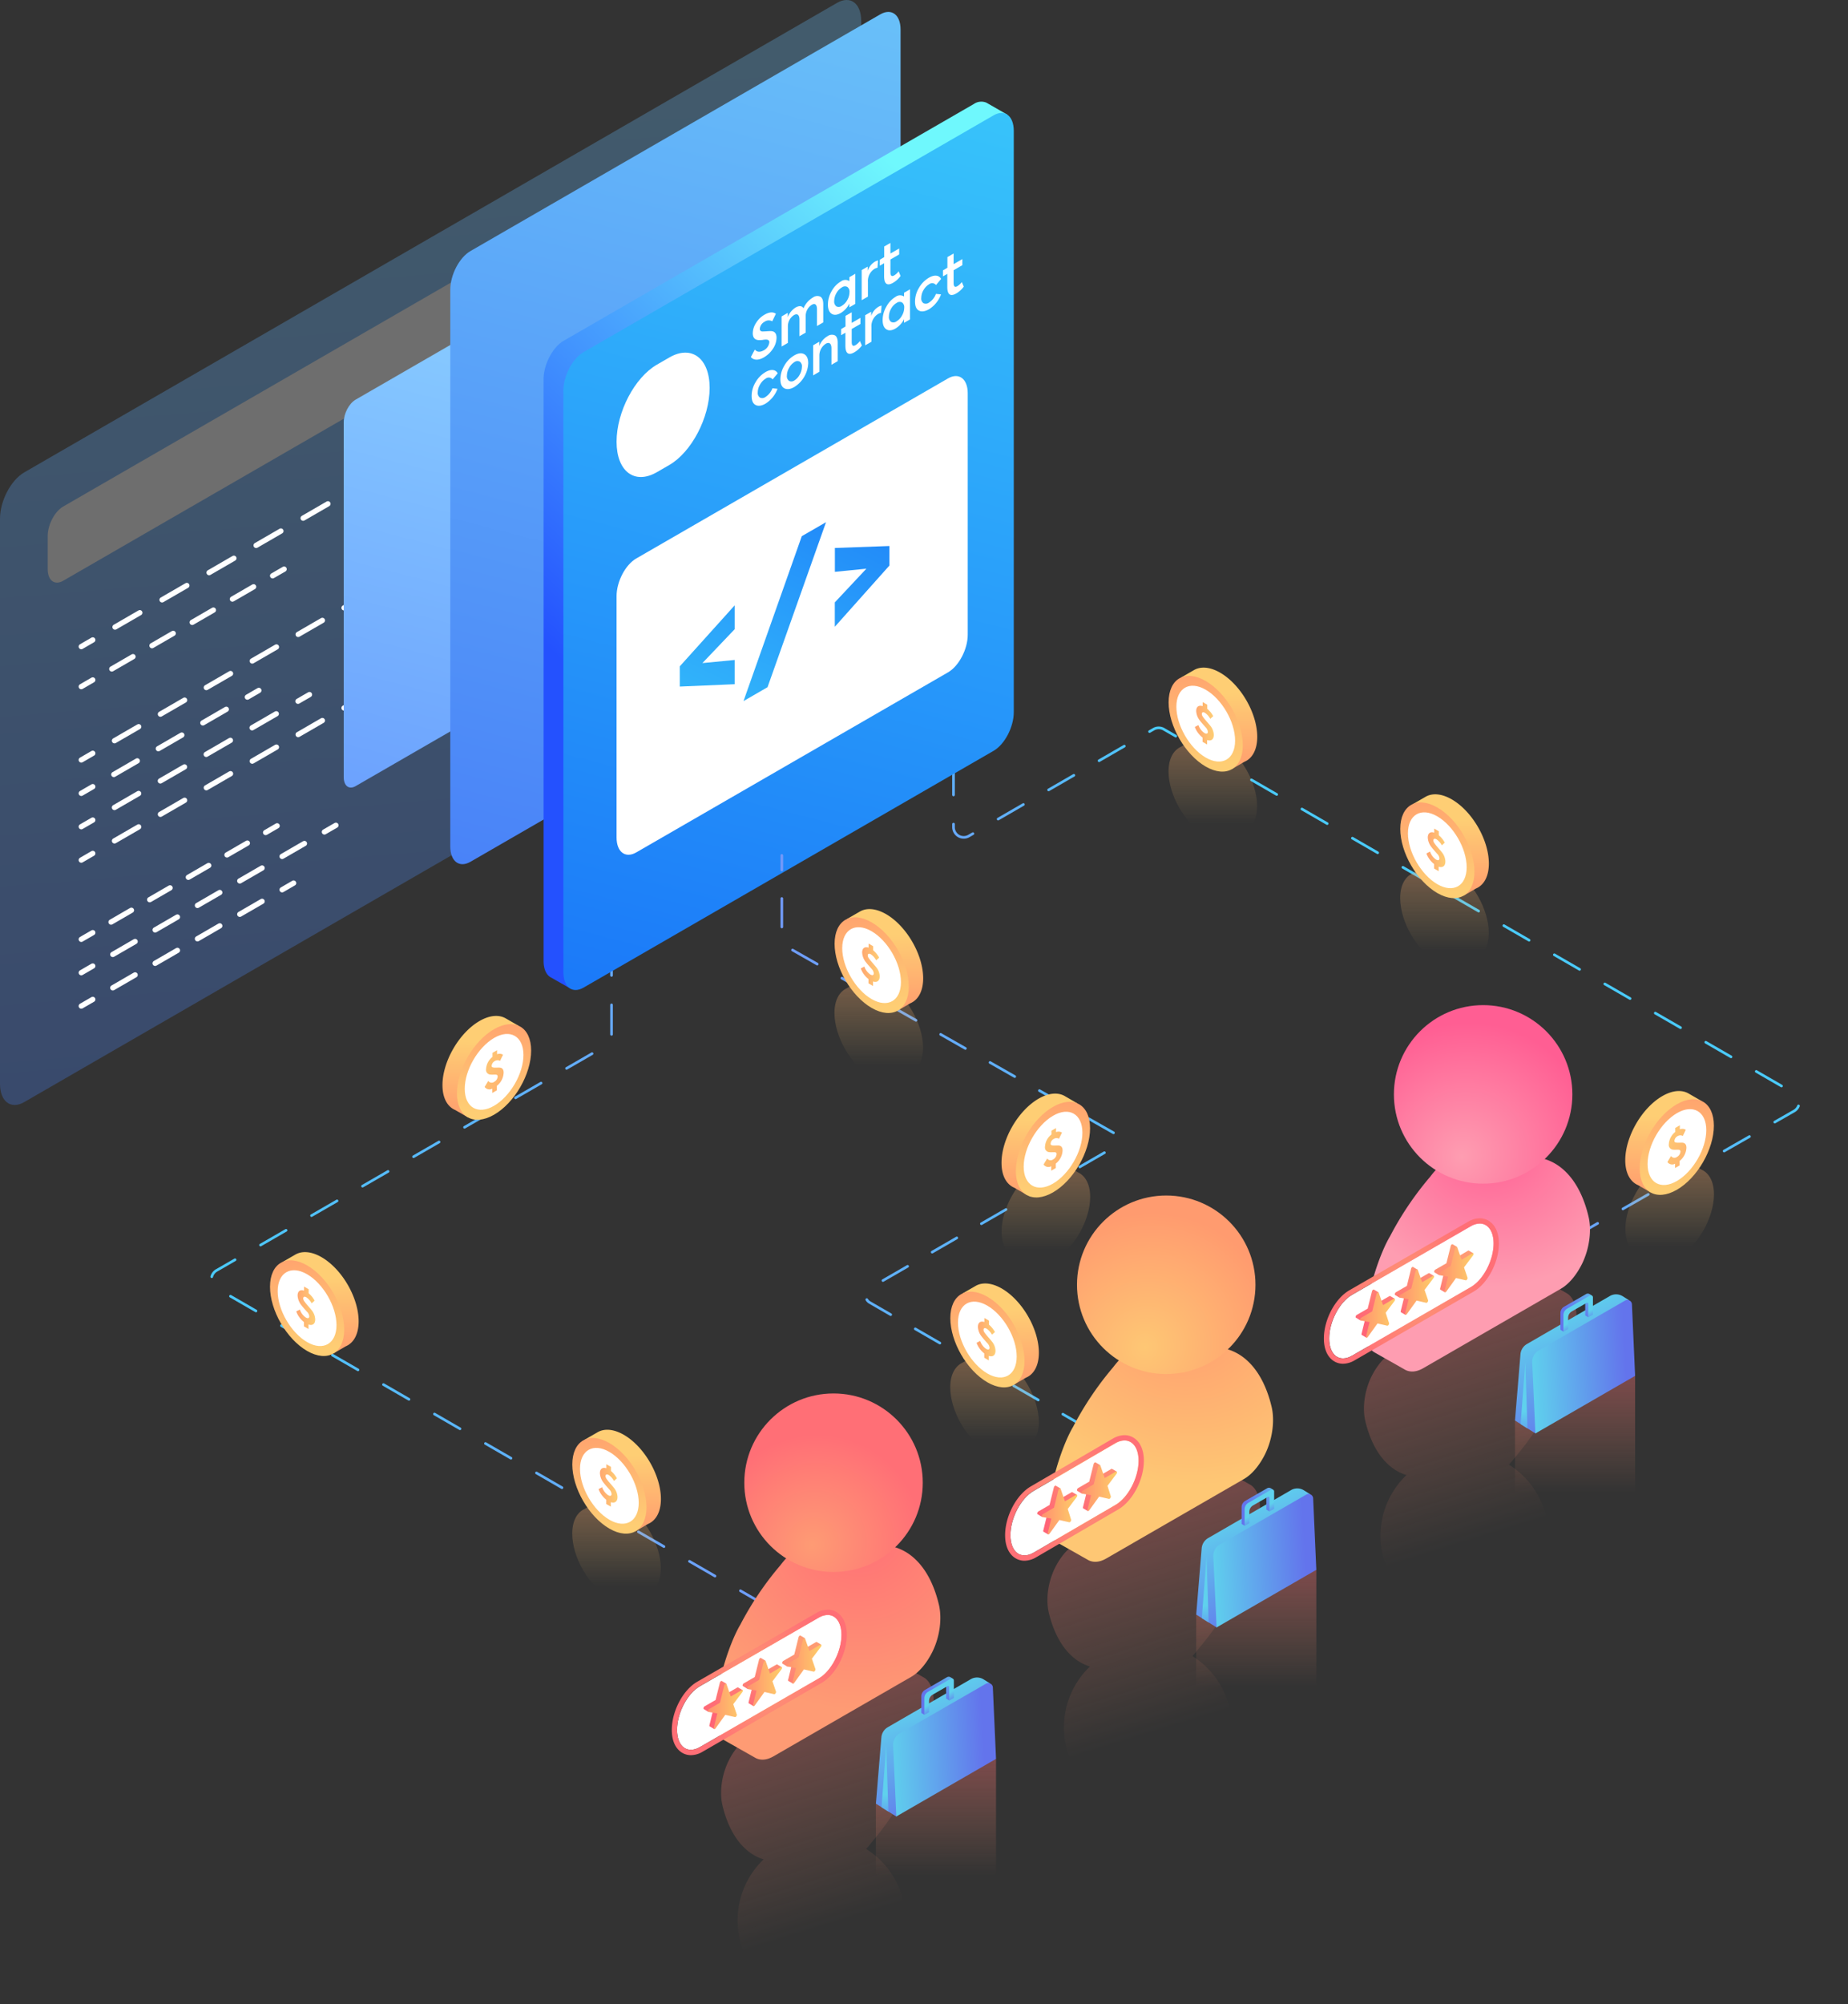<svg xmlns="http://www.w3.org/2000/svg" xmlns:xlink="http://www.w3.org/1999/xlink" viewBox="0 0 697.49 756.09">
    <rect x="0" y="0" width="697.49" height="756.09" fill="#333333" stroke="none"/>
    <defs>
        <linearGradient id="e0d00e4e-a9f2-4894-8d2b-d66e986f4f63" x1="79.3" y1="365.26" x2="304" y2="365.26"
                        gradientUnits="userSpaceOnUse">
            <stop offset="0" stop-color="#4acbfa"/>
            <stop offset="1" stop-color="#7399f9"/>
        </linearGradient>
        <linearGradient id="3aaeccf2-a8b4-4e3e-aeef-52386fad2420" x1="79.3" y1="493.82" x2="304" y2="493.82"
                        xlink:href="#e0d00e4e-a9f2-4894-8d2b-d66e986f4f63"/>
        <linearGradient id="a3b6256f-b222-4049-b081-b89b99553607" x1="79.3" y1="612.67" x2="304" y2="612.67"
                        xlink:href="#e0d00e4e-a9f2-4894-8d2b-d66e986f4f63"/>
        <linearGradient id="5804eb5a-b715-4372-a584-2d74d661f8de" x1="533.34" y1="328.88" x2="479.91" y2="421.44"
                        xlink:href="#e0d00e4e-a9f2-4894-8d2b-d66e986f4f63"/>
        <linearGradient id="e5d007de-0195-447b-9fa8-1c04d4ac138f" x1="-48.31" y1="-792.1" x2="-333.9" y2="-24.36"
                        gradientTransform="matrix(0.87, -0.5, 0, 1.15, 315.34, 638.5)" gradientUnits="userSpaceOnUse">
            <stop offset="0" stop-color="#7de7f9"/>
            <stop offset="1" stop-color="#2c4af8"/>
        </linearGradient>
        <linearGradient id="10f27103-64bc-43aa-9345-2d7bdc4b1f77" x1="-93.31" y1="-741.01" x2="-319.61" y2="-382.73"
                        gradientTransform="matrix(0.87, -0.5, 0, 1.15, 348.06, 770.81)" gradientUnits="userSpaceOnUse">
            <stop offset="0" stop-color="#a1f1ff"/>
            <stop offset="1" stop-color="#4e75fe"/>
        </linearGradient>
        <linearGradient id="6c63eeb6-d655-468a-82d8-6e29bf179017" x1="56.81" y1="-831.18" x2="-310.62" y2="-249.47"
                        gradientTransform="matrix(0.87, -0.5, 0, 1.15, 348.06, 770.81)"
                        xlink:href="#e5d007de-0195-447b-9fa8-1c04d4ac138f"/>
        <linearGradient id="50f61b08-2557-42c1-8c32-78bb9325487f" x1="382.84" y1="103.55" x2="231.36" y2="267.29"
                        gradientUnits="userSpaceOnUse">
            <stop offset="0" stop-color="#6ff8fd"/>
            <stop offset="1" stop-color="#2451fe"/>
        </linearGradient>
        <linearGradient id="5e5a2c76-9b27-4b3a-bb02-d2869f87b213" x1="110.32" y1="-779.44" x2="-266.53" y2="-182.82"
                        gradientTransform="matrix(0.87, -0.5, 0, 1.15, 348.06, 770.81)" gradientUnits="userSpaceOnUse">
            <stop offset="0" stop-color="#4af3fa"/>
            <stop offset="1" stop-color="#0034f9"/>
        </linearGradient>
        <linearGradient id="690b6dcf-dac1-4954-8961-af4314d1c1f1" x1="-155.39" y1="-410.85" x2="21.29" y2="-630.26"
                        xlink:href="#5e5a2c76-9b27-4b3a-bb02-d2869f87b213"/>
        <linearGradient id="48d49476-3966-41e1-a635-f968b9ad8a50" x1="-135.36" y1="-399.93" x2="37.8" y2="-614.96"
                        xlink:href="#5e5a2c76-9b27-4b3a-bb02-d2869f87b213"/>
        <linearGradient id="c8bcdff7-40fe-4e57-a8bf-45bba0354ea1" x1="-116.94" y1="-384.25" x2="59.73" y2="-603.64"
                        xlink:href="#5e5a2c76-9b27-4b3a-bb02-d2869f87b213"/>
        <linearGradient id="62a63510-c71b-4696-898f-0b8a64b3ad37" x1="507.08" y1="447.88" x2="293.46" y2="324.55"
                        xlink:href="#e0d00e4e-a9f2-4894-8d2b-d66e986f4f63"/>
        <linearGradient id="79990277-f222-4168-8508-66c4e828b2a1" x1="472.36" y1="508" x2="258.75" y2="384.67"
                        xlink:href="#e0d00e4e-a9f2-4894-8d2b-d66e986f4f63"/>
        <linearGradient id="63e396eb-c4cf-4af3-b640-27bd207d2ff2" x1="443.48" y1="558.03" x2="229.87" y2="434.69"
                        xlink:href="#e0d00e4e-a9f2-4894-8d2b-d66e986f4f63"/>
        <linearGradient id="633f95ee-a046-44a3-890d-48046344bc97" x1="327.07" y1="721.81" x2="296.35" y2="623.12"
                        gradientUnits="userSpaceOnUse">
            <stop offset="0" stop-color="#fe9b74" stop-opacity="0"/>
            <stop offset="1" stop-color="#ff6f76"/>
        </linearGradient>
        <linearGradient id="3b64923e-ffae-4181-a159-fc92a4dddccf" x1="450.26" y1="649.07" x2="419.54" y2="550.39"
                        xlink:href="#633f95ee-a046-44a3-890d-48046344bc97"/>
        <linearGradient id="fd28cfb1-c405-4589-b8a8-fc55aeae29db" x1="569.72" y1="576.82" x2="538.99" y2="478.14"
                        xlink:href="#633f95ee-a046-44a3-890d-48046344bc97"/>
        <radialGradient id="2c8b9da8-c9e2-417c-b563-d868afd98689" cx="324.38" cy="577.06" r="68.27"
                        gradientUnits="userSpaceOnUse">
            <stop offset="0" stop-color="#ff6f76"/>
            <stop offset="1" stop-color="#fe9b74"/>
        </radialGradient>
        <radialGradient id="0d3a0931-5ff5-4c6f-9e4f-af02da624b52" cx="306.48" cy="582.9" r="42.55"
                        gradientTransform="translate(-308.79 434.67) rotate(-47.49) scale(1 0.95)"
                        gradientUnits="userSpaceOnUse">
            <stop offset="0" stop-color="#fe9b74"/>
            <stop offset="1" stop-color="#ff6f76"/>
        </radialGradient>
        <radialGradient id="d255315b-5e19-444d-b60e-4736e1547d57" cx="445.27" cy="495.64" r="62.68"
                        gradientTransform="matrix(-0.32, 0.95, -1.12, -0.38, 1141.68, 261.57)"
                        gradientUnits="userSpaceOnUse">
            <stop offset="0" stop-color="#ff9b6f"/>
            <stop offset="1" stop-color="#fec774"/>
        </radialGradient>
        <radialGradient id="5a9da327-41e6-4635-a655-4630b36f3f22" cx="432.05" cy="508.22" r="51.85"
                        gradientTransform="translate(-215.78 500.49) rotate(-47.49) scale(1 0.95)"
                        gradientUnits="userSpaceOnUse">
            <stop offset="0" stop-color="#fec774"/>
            <stop offset="1" stop-color="#ff9b6f"/>
        </radialGradient>
        <radialGradient id="0b10c2f4-345c-4e20-9d0e-2e9d3d09a876" cx="562.25" cy="429.94" r="55.63"
                        gradientTransform="translate(1123 -18.92) rotate(102.84) scale(1 1.04)"
                        gradientUnits="userSpaceOnUse">
            <stop offset="0" stop-color="#ff5e93"/>
            <stop offset="1" stop-color="#fe9db1"/>
        </radialGradient>
        <radialGradient id="abb9bf01-6a5f-4283-899f-852c3404d08a" cx="551.66" cy="436.4" r="51.85"
                        gradientTransform="translate(-126.69 562.94) rotate(-47.49) scale(1 0.95)"
                        gradientUnits="userSpaceOnUse">
            <stop offset="0" stop-color="#fe9db1"/>
            <stop offset="1" stop-color="#ff5e93"/>
        </radialGradient>
        <linearGradient id="a5a1f258-b27c-4a95-9bff-71779cf38221" x1="353.26" y1="707.59" x2="353.26" y2="660.63"
                        xlink:href="#633f95ee-a046-44a3-890d-48046344bc97"/>
        <linearGradient id="24b1ca27-e608-4a72-b864-405b4279ad4a" x1="474.15" y1="636.26" x2="474.15" y2="589.29"
                        xlink:href="#633f95ee-a046-44a3-890d-48046344bc97"/>
        <linearGradient id="a621d4f1-57df-46bb-9d19-9c298e073fef" x1="594.47" y1="563.04" x2="594.47" y2="516.07"
                        xlink:href="#633f95ee-a046-44a3-890d-48046344bc97"/>
        <linearGradient id="3f4ace9d-afef-49b9-b1eb-9a5804016f09" x1="464.7" y1="570.22" x2="484.66" y2="609.48"
                        gradientUnits="userSpaceOnUse">
            <stop offset="0" stop-color="#5fd1ed"/>
            <stop offset="1" stop-color="#6374ec"/>
        </linearGradient>
        <linearGradient id="465205d2-203d-4337-a7a5-0443395d7990" x1="23.69" y1="143.84" x2="63.55" y2="140.98"
                        gradientTransform="matrix(0.87, -0.5, 0, 1.15, 436.91, 447.53)"
                        xlink:href="#3f4ace9d-afef-49b9-b1eb-9a5804016f09"/>
        <linearGradient id="1e363e21-0c6f-40a9-9d96-c2e168e5461b" x1="454.83" y1="605.79" x2="455" y2="620.73"
                        xlink:href="#3f4ace9d-afef-49b9-b1eb-9a5804016f09"/>
        <linearGradient id="8e685103-17bf-4585-a85a-9c4103001ae8" x1="481.72" y1="556.11" x2="473.84" y2="569.12"
                        xlink:href="#3f4ace9d-afef-49b9-b1eb-9a5804016f09"/>
        <linearGradient id="778b3482-773f-4f65-83c7-323bf8d2cacc" x1="53.17" y1="148.94" x2="53.21" y2="153.09"
                        gradientTransform="matrix(0.87, -0.5, 0, 1.15, 429.29, 425.06)"
                        xlink:href="#3f4ace9d-afef-49b9-b1eb-9a5804016f09"/>
        <linearGradient id="e3f468e5-06f9-461a-8b6d-328342aee466" x1="343.81" y1="641.56" x2="363.77" y2="680.82"
                        xlink:href="#3f4ace9d-afef-49b9-b1eb-9a5804016f09"/>
        <linearGradient id="b1385d0f-b963-4861-b20f-6376bab423d6" x1="-115.9" y1="145.18" x2="-76.04" y2="142.31"
                        gradientTransform="matrix(0.87, -0.5, 0, 1.15, 436.91, 447.53)"
                        xlink:href="#3f4ace9d-afef-49b9-b1eb-9a5804016f09"/>
        <linearGradient id="036ec9fc-330d-4377-9f51-ae8f831436ac" x1="333.95" y1="677.13" x2="334.11" y2="692.07"
                        xlink:href="#3f4ace9d-afef-49b9-b1eb-9a5804016f09"/>
        <linearGradient id="9897e518-38ee-4293-b364-477737f6f3cb" x1="360.83" y1="627.45" x2="352.95" y2="640.46"
                        xlink:href="#3f4ace9d-afef-49b9-b1eb-9a5804016f09"/>
        <linearGradient id="357117d4-8aca-4814-87c7-9fe928572a67" x1="-86.42" y1="150.27" x2="-86.38" y2="154.43"
                        gradientTransform="matrix(0.87, -0.5, 0, 1.15, 429.29, 425.06)"
                        xlink:href="#3f4ace9d-afef-49b9-b1eb-9a5804016f09"/>
        <linearGradient id="6abd2c72-1ff3-4967-b513-8d77d06c711f" x1="585.03" y1="497" x2="604.98" y2="536.26"
                        xlink:href="#3f4ace9d-afef-49b9-b1eb-9a5804016f09"/>
        <linearGradient id="b7c779a8-8d28-4862-9b18-646ddb2410f7" x1="162.63" y1="140.59" x2="202.49" y2="137.73"
                        gradientTransform="matrix(0.87, -0.5, 0, 1.15, 436.91, 447.53)"
                        xlink:href="#3f4ace9d-afef-49b9-b1eb-9a5804016f09"/>
        <linearGradient id="f183108f-ae18-4a89-8fa0-293bdec5859a" x1="575.16" y1="532.58" x2="575.32" y2="547.52"
                        xlink:href="#3f4ace9d-afef-49b9-b1eb-9a5804016f09"/>
        <linearGradient id="72644395-4a19-4348-869e-8014d4b5ba81" x1="602.04" y1="482.89" x2="594.16" y2="495.9"
                        xlink:href="#3f4ace9d-afef-49b9-b1eb-9a5804016f09"/>
        <linearGradient id="1f993f11-d82e-4f95-aa82-82011dab8391" x1="192.1" y1="145.69" x2="192.15" y2="149.84"
                        gradientTransform="matrix(0.87, -0.5, 0, 1.15, 429.29, 425.06)"
                        xlink:href="#3f4ace9d-afef-49b9-b1eb-9a5804016f09"/>
        <radialGradient id="19cb77c1-213d-4707-bc30-18a4f80f6950" cx="286.57" cy="634.74" r="30.37"
                        gradientTransform="matrix(1, 0, 0, 1, 0, 0)"
                        xlink:href="#0d3a0931-5ff5-4c6f-9e4f-af02da624b52"/>
        <linearGradient id="1a978625-be23-4541-877a-3bb5558417a6" x1="302.57" y1="621.49" x2="302.57" y2="646.8"
                        gradientUnits="userSpaceOnUse">
            <stop offset="0" stop-color="#fe9b74"/>
            <stop offset="1" stop-color="#ff6476"/>
        </linearGradient>
        <linearGradient id="f0e862dd-088a-4f3d-ae97-ef8b59c5bc34" x1="296.84" y1="626.65" x2="310.07" y2="626.65"
                        gradientUnits="userSpaceOnUse">
            <stop offset="0" stop-color="#ff916f"/>
            <stop offset="1" stop-color="#fece69"/>
        </linearGradient>
        <linearGradient id="6d89ad59-d560-4b97-ae8b-88ff1a29b01e" x1="287.68" y1="621.49" x2="287.68" y2="646.8"
                        xlink:href="#1a978625-be23-4541-877a-3bb5558417a6"/>
        <linearGradient id="9746c728-7f2a-4c01-bc36-33746afcb0c8" x1="281.94" y1="635.17" x2="295.17" y2="635.17"
                        xlink:href="#f0e862dd-088a-4f3d-ae97-ef8b59c5bc34"/>
        <linearGradient id="d107aac2-650f-44bf-98cb-5d916e3acc3f" x1="272.9" y1="621.49" x2="272.9" y2="646.8"
                        xlink:href="#1a978625-be23-4541-877a-3bb5558417a6"/>
        <linearGradient id="68f50579-63c4-44cc-bb5d-0daea0b9debc" x1="267.16" y1="643.79" x2="280.39" y2="643.79"
                        xlink:href="#f0e862dd-088a-4f3d-ae97-ef8b59c5bc34"/>
        <radialGradient id="01a5f986-8fe8-41f8-8f3d-1944420b0815" cx="405.55" cy="565.14" r="24.96"
                        gradientTransform="matrix(1, 0, 0, 1, 0, 0)"
                        xlink:href="#0d3a0931-5ff5-4c6f-9e4f-af02da624b52"/>
        <linearGradient id="f815ca2c-da9a-41bd-8707-5a4c70940eba" x1="413.98" y1="547.55" x2="413.98" y2="573.23"
                        xlink:href="#1a978625-be23-4541-877a-3bb5558417a6"/>
        <linearGradient id="44c945d0-b211-4a08-800e-003e5e0b51a5" x1="408.16" y1="561.43" x2="421.58" y2="561.43"
                        xlink:href="#f0e862dd-088a-4f3d-ae97-ef8b59c5bc34"/>
        <linearGradient id="6a01d04b-c3cf-4a06-be9d-262e71245a86" x1="398.98" y1="547.55" x2="398.98" y2="573.23"
                        xlink:href="#1a978625-be23-4541-877a-3bb5558417a6"/>
        <linearGradient id="cc9d4a81-0547-476e-ad77-2728dfa1e826" x1="393.16" y1="570.18" x2="406.58" y2="570.18"
                        xlink:href="#f0e862dd-088a-4f3d-ae97-ef8b59c5bc34"/>
        <radialGradient id="0a8fb4c0-5cb1-4f8b-89ae-3893a33e86df" cx="532.7" cy="487.08" r="30.37"
                        gradientTransform="matrix(1, 0, 0, 1, 0, 0)"
                        xlink:href="#0d3a0931-5ff5-4c6f-9e4f-af02da624b52"/>
        <linearGradient id="6264f78e-e71d-4262-b6ca-caffcc52ed84" x1="548.7" y1="473.82" x2="548.7" y2="499.13"
                        xlink:href="#1a978625-be23-4541-877a-3bb5558417a6"/>
        <linearGradient id="1cb4c7c3-43b0-47e3-ad61-28f6abdfba59" x1="542.97" y1="478.99" x2="556.2" y2="478.99"
                        xlink:href="#f0e862dd-088a-4f3d-ae97-ef8b59c5bc34"/>
        <linearGradient id="2378b0a3-5748-4df2-9f67-e8c6ac0ba5be" x1="533.81" y1="473.82" x2="533.81" y2="499.13"
                        xlink:href="#1a978625-be23-4541-877a-3bb5558417a6"/>
        <linearGradient id="31b55815-8104-40e0-a981-2f37c871a106" x1="528.07" y1="487.5" x2="541.3" y2="487.5"
                        xlink:href="#f0e862dd-088a-4f3d-ae97-ef8b59c5bc34"/>
        <linearGradient id="e18b71a3-4ea6-4b39-88ab-58ad1c94a1bb" x1="519.03" y1="473.82" x2="519.03" y2="499.13"
                        xlink:href="#1a978625-be23-4541-877a-3bb5558417a6"/>
        <linearGradient id="5304e3bf-84c8-4ec7-81c6-8410319059c5" x1="513.29" y1="496.12" x2="526.52" y2="496.12"
                        xlink:href="#f0e862dd-088a-4f3d-ae97-ef8b59c5bc34"/>
        <linearGradient id="4ede6bb1-f864-473c-8b35-430dc75eb70d" x1="232.71" y1="559.04" x2="232.71" y2="598.38"
                        gradientUnits="userSpaceOnUse">
            <stop offset="0" stop-color="#ffa56f"/>
            <stop offset="1" stop-color="#fece74" stop-opacity="0"/>
        </linearGradient>
        <linearGradient id="4e615221-857d-4cfe-92ac-0d998866f253" x1="4550.3" y1="573.24" x2="4550.92" y2="549.2"
                        gradientTransform="matrix(-1, 0, 0, 1, 4785.85, 0)" gradientUnits="userSpaceOnUse">
            <stop offset="0" stop-color="#ffa56f"/>
            <stop offset="1" stop-color="#fece74"/>
        </linearGradient>
        <linearGradient id="4f42e022-7870-4552-bcbd-973be456339c" x1="4557.63" y1="542.07" x2="4554.33" y2="576.72"
                        xlink:href="#4e615221-857d-4cfe-92ac-0d998866f253"/>
        <linearGradient id="79a16157-dd79-43a7-a901-6048a56570f3" x1="225.92" y1="560.42" x2="233.07" y2="560.42"
                        gradientTransform="matrix(1, 0, 0, 1, 0, 0)"
                        xlink:href="#4e615221-857d-4cfe-92ac-0d998866f253"/>
        <linearGradient id="35372de6-ef7a-42af-9137-b2277893925c" x1="331.69" y1="362.6" x2="331.69" y2="401.93"
                        xlink:href="#4ede6bb1-f864-473c-8b35-430dc75eb70d"/>
        <linearGradient id="91c5fc06-0eb2-4a1b-97df-2d26668b0a62" x1="4451.32" y1="376.79" x2="4451.94" y2="352.76"
                        xlink:href="#4e615221-857d-4cfe-92ac-0d998866f253"/>
        <linearGradient id="32a417a2-c616-4227-b1ba-e84a42ec21fd" x1="4458.66" y1="345.62" x2="4455.36" y2="380.28"
                        xlink:href="#4e615221-857d-4cfe-92ac-0d998866f253"/>
        <linearGradient id="db73e9e8-e947-481f-8843-e557f78949e4" x1="324.9" y1="363.98" x2="332.04" y2="363.98"
                        gradientTransform="matrix(1, 0, 0, 1, 0, 0)"
                        xlink:href="#4e615221-857d-4cfe-92ac-0d998866f253"/>
        <linearGradient id="8b71dce5-0b9a-451c-a673-1dc20a5feb9b" x1="457.77" y1="271.49" x2="457.77" y2="310.83"
                        xlink:href="#4ede6bb1-f864-473c-8b35-430dc75eb70d"/>
        <linearGradient id="bccb1f1e-329c-4afc-957c-d5b380acc8cd" x1="4325.24" y1="285.69" x2="4325.85" y2="261.66"
                        xlink:href="#4e615221-857d-4cfe-92ac-0d998866f253"/>
        <linearGradient id="ac74ed99-0dda-4e00-a1d5-4878a009a42b" x1="4332.57" y1="254.52" x2="4329.27" y2="289.18"
                        xlink:href="#4e615221-857d-4cfe-92ac-0d998866f253"/>
        <linearGradient id="efc35dd3-946d-4233-a86c-a96b60e40155" x1="450.98" y1="272.87" x2="458.13" y2="272.87"
                        gradientTransform="matrix(1, 0, 0, 1, 0, 0)"
                        xlink:href="#4e615221-857d-4cfe-92ac-0d998866f253"/>
        <linearGradient id="495e88bf-133e-4b6b-8fd7-33cd18bdd73f" x1="545.2" y1="319.26" x2="545.2" y2="358.59"
                        xlink:href="#4ede6bb1-f864-473c-8b35-430dc75eb70d"/>
        <linearGradient id="a5f93070-7ec6-4be3-bf72-30cc9c3bd2fe" x1="4237.81" y1="333.45" x2="4238.43" y2="309.42"
                        xlink:href="#4e615221-857d-4cfe-92ac-0d998866f253"/>
        <linearGradient id="12648f7e-d5a0-4217-be46-390034b9688d" x1="4245.14" y1="302.29" x2="4241.84" y2="336.94"
                        xlink:href="#4e615221-857d-4cfe-92ac-0d998866f253"/>
        <linearGradient id="90f2656d-2671-43ad-88b7-4b57422519b0" x1="538.41" y1="320.64" x2="545.55" y2="320.64"
                        gradientTransform="matrix(1, 0, 0, 1, 0, 0)"
                        xlink:href="#4e615221-857d-4cfe-92ac-0d998866f253"/>
        <linearGradient id="f72a2946-5727-4a3d-a4bf-981799088be5" x1="375.38" y1="503.85" x2="375.38" y2="543.18"
                        xlink:href="#4ede6bb1-f864-473c-8b35-430dc75eb70d"/>
        <linearGradient id="e3be5927-dab4-4bc8-a1d6-6e97236b59be" x1="4407.63" y1="518.04" x2="4408.25" y2="494.01"
                        xlink:href="#4e615221-857d-4cfe-92ac-0d998866f253"/>
        <linearGradient id="70e64ae8-94c6-432a-8356-659dcbf8cc6d" x1="4414.96" y1="486.87" x2="4411.66" y2="521.53"
                        xlink:href="#4e615221-857d-4cfe-92ac-0d998866f253"/>
        <linearGradient id="559197dd-f329-48a5-8cbf-e3364412aa57" x1="368.59" y1="505.23" x2="375.73" y2="505.23"
                        gradientTransform="matrix(1, 0, 0, 1, 0, 0)"
                        xlink:href="#4e615221-857d-4cfe-92ac-0d998866f253"/>
        <linearGradient id="8df63fa3-adeb-4676-9c20-5e0d8fe60811" x1="4346.46" y1="432.02" x2="4346.46" y2="471.35"
                        gradientTransform="matrix(-1, 0, 0, 1, 4741.18, 0)"
                        xlink:href="#4ede6bb1-f864-473c-8b35-430dc75eb70d"/>
        <linearGradient id="8ed1e3bb-fea3-43fd-bc6f-b2af9e98584b" x1="391.88" y1="446.41" x2="392.5" y2="422.38"
                        gradientTransform="matrix(1, 0, 0, 1, 0, 0)"
                        xlink:href="#4e615221-857d-4cfe-92ac-0d998866f253"/>
        <linearGradient id="8e9fe9b3-db60-4893-afee-06008cdb34c7" x1="399.21" y1="415.24" x2="395.91" y2="449.9"
                        gradientTransform="matrix(1, 0, 0, 1, 0, 0)"
                        xlink:href="#4e615221-857d-4cfe-92ac-0d998866f253"/>
        <linearGradient id="cb546a6b-f430-41d8-9dc2-0791a6975435" x1="-185.57" y1="-1477.03" x2="-208.08" y2="-1497.89"
                        gradientTransform="matrix(0.87, -0.5, 0, 1.15, 568.08, 2052.76)"
                        xlink:href="#4e615221-857d-4cfe-92ac-0d998866f253"/>
        <linearGradient id="b5a5e238-3500-478e-ba4c-804134c44b08" x1="4111.01" y1="431.04" x2="4111.01" y2="470.37"
                        gradientTransform="matrix(-1, 0, 0, 1, 4741.18, 0)"
                        xlink:href="#4ede6bb1-f864-473c-8b35-430dc75eb70d"/>
        <linearGradient id="a3af51b2-5107-417d-a524-576c015ca05e" x1="627.32" y1="445.43" x2="627.94" y2="421.4"
                        gradientTransform="matrix(1, 0, 0, 1, 0, 0)"
                        xlink:href="#4e615221-857d-4cfe-92ac-0d998866f253"/>
        <linearGradient id="ab28fbdc-728a-4a6d-9c07-b4f25381d7bc" x1="634.66" y1="414.26" x2="631.36" y2="448.92"
                        gradientTransform="matrix(1, 0, 0, 1, 0, 0)"
                        xlink:href="#4e615221-857d-4cfe-92ac-0d998866f253"/>
        <linearGradient id="b8d2a375-7a79-42e9-83d9-96e5520a8fe6" x1="86.3" y1="-1360.16" x2="63.78" y2="-1381.02"
                        gradientTransform="matrix(0.87, -0.5, 0, 1.15, 568.08, 2052.76)"
                        xlink:href="#4e615221-857d-4cfe-92ac-0d998866f253"/>
        <linearGradient id="70154be0-3911-4433-bc21-d556b9fcff46" x1="4664.4" y1="506.21" x2="4665.01" y2="482.18"
                        xlink:href="#4e615221-857d-4cfe-92ac-0d998866f253"/>
        <linearGradient id="c4ce7703-2bb6-4d11-a31b-12ec6987f3bc" x1="4671.73" y1="475.04" x2="4668.43" y2="509.69"
                        xlink:href="#4e615221-857d-4cfe-92ac-0d998866f253"/>
        <linearGradient id="d37d82bd-03aa-4e66-ad0c-a17c8a16ced8" x1="111.82" y1="493.39" x2="118.97" y2="493.39"
                        gradientTransform="matrix(1, 0, 0, 1, 0, 0)"
                        xlink:href="#4e615221-857d-4cfe-92ac-0d998866f253"/>
        <linearGradient id="bd727d9e-a432-4339-bc21-fd0e16d724a5" x1="180.92" y1="417.1" x2="181.54" y2="393.07"
                        gradientTransform="matrix(1, 0, 0, 1, 0, 0)"
                        xlink:href="#4e615221-857d-4cfe-92ac-0d998866f253"/>
        <linearGradient id="fb736265-2b68-4c0d-a973-6817a891350b" x1="188.25" y1="385.93" x2="184.95" y2="420.58"
                        gradientTransform="matrix(1, 0, 0, 1, 0, 0)"
                        xlink:href="#4e615221-857d-4cfe-92ac-0d998866f253"/>
        <linearGradient id="99279f33-8ddf-4456-b71f-1479bc376603" x1="-429.16" y1="-1607.9" x2="-451.68" y2="-1628.76"
                        gradientTransform="matrix(0.87, -0.5, 0, 1.15, 568.08, 2052.76)"
                        xlink:href="#4e615221-857d-4cfe-92ac-0d998866f253"/>
    </defs>
    <title>5Artboard 5</title>
    <g id="2e376281-6923-49fa-866d-cd831a41e122" data-name="Layer 40">
        <line x1="230.81" y1="362.51" x2="230.81" y2="368.01"
              style="fill:none;stroke-linecap:round;stroke-linejoin:round;stroke:url(#e0d00e4e-a9f2-4894-8d2b-d66e986f4f63)"/>
        <path d="M230.81,379.13v11.93a3.86,3.86,0,0,1-1.93,3.34L81.73,479.32a3.86,3.86,0,0,0,0,6.69L293.92,608.52"
              style="fill:none;stroke-linecap:round;stroke-linejoin:round;stroke-dasharray:11.113,11.113;stroke:url(#3aaeccf2-a8b4-4e3e-aeef-52386fad2420)"/>
        <line x1="298.73" y1="611.3" x2="303.5" y2="614.05"
              style="fill:none;stroke-linecap:round;stroke-linejoin:round;stroke:url(#a3b6256f-b222-4049-b081-b89b99553607)"/>
    </g>
    <g id="98ded00c-e73e-4184-9d2a-f3da5dfa958e" data-name="Layer 39">
        <path d="M359.88,288.92v23.15a3.86,3.86,0,0,0,5.79,3.34l69.72-40.28a3.86,3.86,0,0,1,3.86,0l237.9,137.35a3.86,3.86,0,0,1,0,6.69L576.56,476.66"
              style="fill:none;stroke-linecap:round;stroke-linejoin:round;stroke-dasharray:11;stroke:url(#5804eb5a-b715-4372-a584-2d74d661f8de)"/>
    </g>
    <g id="99a27bd6-7040-4604-a524-35192b50d839" data-name="Layer 38">
        <g style="opacity:0.29">
            <path d="M315.9,1.1,9.16,178.22C4.1,181.14,0,189,0,195.72V408.87c0,6.74,4.1,9.84,9.16,6.92L316.67,238.25c5.06-2.92,9.16-10.75,9.16-17.5L325.05,8C325.05,1.28,321-1.82,315.9,1.1Z"
                  style="fill:url(#e5d007de-0195-447b-9fa8-1c04d4ac138f)"/>
            <path d="M300.44,31.42,23.83,191.12C20.61,193,18,198,18,202.27v12.44c0,4.3,2.61,6.27,5.84,4.41L300.44,59.42c3.22-1.86,5.84-6.86,5.84-11.15V35.83C306.28,31.53,303.67,29.56,300.44,31.42Z"
                  style="fill:#fefefe"/>
        </g>
        <line x1="30.68" y1="259.05" x2="35.01" y2="256.54"
              style="fill:none;stroke:#fff;stroke-linecap:round;stroke-linejoin:round;stroke-width:2px"/>
        <line x1="42.2" y1="252.38" x2="99.31" y2="219.31"
              style="fill:none;stroke:#fff;stroke-linecap:round;stroke-linejoin:round;stroke-width:2px;stroke-dasharray:9.229,8.306"/>
        <line x1="102.9" y1="217.23" x2="107.23" y2="214.73"
              style="fill:none;stroke:#fff;stroke-linecap:round;stroke-linejoin:round;stroke-width:2px"/>
        <line x1="30.68" y1="286.72" x2="35.01" y2="284.21"
              style="fill:none;stroke:#fff;stroke-linecap:round;stroke-linejoin:round;stroke-width:2px"/>
        <line x1="43.22" y1="279.46" x2="125.76" y2="231.7"
              style="fill:none;stroke:#fff;stroke-linecap:round;stroke-linejoin:round;stroke-width:2px;stroke-dasharray:10.538,9.484"/>
        <line x1="129.87" y1="229.33" x2="134.2" y2="226.82"
              style="fill:none;stroke:#fff;stroke-linecap:round;stroke-linejoin:round;stroke-width:2px"/>
        <line x1="30.68" y1="299.31" x2="35.01" y2="296.8"
              style="fill:none;stroke:#fff;stroke-linecap:round;stroke-linejoin:round;stroke-width:2px"/>
        <line x1="42.97" y1="292.19" x2="89.39" y2="265.3"
              style="fill:none;stroke:#fff;stroke-linecap:round;stroke-linejoin:round;stroke-width:2px;stroke-dasharray:10.218,9.196"/>
        <line x1="93.37" y1="263" x2="97.69" y2="260.49"
              style="fill:none;stroke:#fff;stroke-linecap:round;stroke-linejoin:round;stroke-width:2px"/>
        <line x1="30.68" y1="311.9" x2="35.01" y2="309.4"
              style="fill:none;stroke:#fff;stroke-linecap:round;stroke-linejoin:round;stroke-width:2px"/>
        <line x1="43.21" y1="304.65" x2="108.37" y2="266.93"
              style="fill:none;stroke:#fff;stroke-linecap:round;stroke-linejoin:round;stroke-width:2px;stroke-dasharray:10.53,9.477"/>
        <line x1="112.47" y1="264.56" x2="116.8" y2="262.06"
              style="fill:none;stroke:#fff;stroke-linecap:round;stroke-linejoin:round;stroke-width:2px"/>
        <line x1="30.68" y1="324.5" x2="35.01" y2="321.99"
              style="fill:none;stroke:#fff;stroke-linecap:round;stroke-linejoin:round;stroke-width:2px"/>
        <line x1="43.22" y1="317.25" x2="125.76" y2="269.48"
              style="fill:none;stroke:#fff;stroke-linecap:round;stroke-linejoin:round;stroke-width:2px;stroke-dasharray:10.538,9.484"/>
        <line x1="129.87" y1="267.11" x2="134.2" y2="264.61"
              style="fill:none;stroke:#fff;stroke-linecap:round;stroke-linejoin:round;stroke-width:2px"/>
        <line x1="30.68" y1="354.38" x2="35.01" y2="351.88"
              style="fill:none;stroke:#fff;stroke-linecap:round;stroke-linejoin:round;stroke-width:2px"/>
        <line x1="41.92" y1="347.88" x2="96.81" y2="316.09"
              style="fill:none;stroke:#fff;stroke-linecap:round;stroke-linejoin:round;stroke-width:2px;stroke-dasharray:8.871,7.984"/>
        <line x1="100.26" y1="314.09" x2="104.59" y2="311.58"
              style="fill:none;stroke:#fff;stroke-linecap:round;stroke-linejoin:round;stroke-width:2px"/>
        <line x1="30.68" y1="366.98" x2="35.01" y2="364.47"
              style="fill:none;stroke:#fff;stroke-linecap:round;stroke-linejoin:round;stroke-width:2px"/>
        <line x1="42.58" y1="360.09" x2="118.67" y2="316.06"
              style="fill:none;stroke:#fff;stroke-linecap:round;stroke-linejoin:round;stroke-width:2px;stroke-dasharray:9.714,8.743"/>
        <line x1="122.45" y1="313.87" x2="126.78" y2="311.37"
              style="fill:none;stroke:#fff;stroke-linecap:round;stroke-linejoin:round;stroke-width:2px"/>
        <line x1="30.68" y1="379.57" x2="35.01" y2="377.07"
              style="fill:none;stroke:#fff;stroke-linecap:round;stroke-linejoin:round;stroke-width:2px"/>
        <line x1="42.58" y1="372.69" x2="102.7" y2="337.88"
              style="fill:none;stroke:#fff;stroke-linecap:round;stroke-linejoin:round;stroke-width:2px;stroke-dasharray:9.716,8.744"/>
        <line x1="106.48" y1="335.69" x2="110.81" y2="333.18"
              style="fill:none;stroke:#fff;stroke-linecap:round;stroke-linejoin:round;stroke-width:2px"/>
        <line x1="30.68" y1="243.95" x2="35.01" y2="241.44"
              style="fill:none;stroke:#fff;stroke-linecap:round;stroke-linejoin:round;stroke-width:2px"/>
        <line x1="43.42" y1="236.58" x2="127.98" y2="187.65"
              style="fill:none;stroke:#fff;stroke-linecap:round;stroke-linejoin:round;stroke-width:2px;stroke-dasharray:10.794,9.715"/>
        <line x1="132.18" y1="185.22" x2="136.51" y2="182.72"
              style="fill:none;stroke:#fff;stroke-linecap:round;stroke-linejoin:round;stroke-width:2px"/>
    </g>
    <g id="4e8c0f47-dfb7-4771-a9ce-8eb5b7b9dfe5" data-name="Layer 37">
        <path d="M225,98.37l-90.79,52.42c-2.47,1.43-4.48,5.26-4.48,8.56V293.21c0,3.3,2,4.82,4.48,3.39L225,244.17c2.47-1.43,4.48-5.26,4.48-8.56V101.76C229.46,98.46,227.46,96.94,225,98.37Z"
              style="fill:url(#10f27103-64bc-43aa-9345-2d7bdc4b1f77)"/>
    </g>
    <g id="bed569a1-66cb-4581-8153-c90d4021b251" data-name="Layer 36">
        <path d="M332.27,5.4,177.58,94.71c-4.22,2.43-7.63,9-7.63,14.59V319.36c0,5.62,3.42,8.21,7.63,5.77l154.69-89.31c4.22-2.43,7.63-9,7.63-14.59V11.17C339.91,5.55,336.49,3,332.27,5.4Z"
              style="fill:url(#6c63eeb6-d655-468a-82d8-6e29bf179017)"/>
    </g>
    <g id="a4603e8a-a6c1-4f3b-802b-747d816b31d2" data-name="Layer 35">
        <path d="M380.12,43.22l-7.67-4.4-.16-.09,0,0h0a5,5,0,0,0-4.76.52L212.79,128.54c-4.22,2.43-7.63,9-7.63,14.59v219.4c0,3.19,1.1,5.4,2.82,6.27v0l7.57,4.31.25-6.57L367.48,279c4.22-2.43,7.63-9,7.63-14.59V49.87Z"
              style="fill:url(#50f61b08-2557-42c1-8c32-78bb9325487f)"/>
        <path d="M375,43.52,220.27,132.84c-4.22,2.43-7.63,9-7.63,14.59v219.4c0,5.62,3.42,8.21,7.63,5.77L375,283.28c4.22-2.43,7.63-9,7.63-14.59V49.3C382.59,43.67,379.18,41.09,375,43.52Z"
              style="fill:url(#5e5a2c76-9b27-4b3a-bb02-d2869f87b213)"/>
        <path d="M357.81,253.67,240.15,321.6c-4.11,2.37-7.44-.15-7.44-5.62V224.91c0-5.48,3.33-11.84,7.44-14.21l117.66-67.93c4.11-2.37,7.44.15,7.44,5.62v91.07C365.25,244.93,361.92,251.3,357.81,253.67Z"
              style="fill:#fff"/>
        <path d="M277.28,258.14l-20.71.89V251.4l20.71-23v9l-12.17,12.77L277.28,249Z"
              style="fill:url(#690b6dcf-dac1-4954-8961-af4314d1c1f1)"/>
        <path d="M280.62,264.51l22-62.22,9.14-5.27-22.07,62.25Z"
              style="fill:url(#48d49476-3966-41e1-a635-f968b9ad8a50)"/>
        <path d="M315.08,236.47v-9.19L327,214.56l-11.89,1.18v-9L335.7,206v7.36Z"
              style="fill:url(#c8bcdff7-40fe-4e57-a8bf-45bba0354ea1)"/>
        <path d="M252.63,175.43l-4.71,2.72c-8.4,4.85-15.21-.3-15.21-11.5h0c0-11.2,6.81-24.21,15.21-29.06l4.71-2.72c8.4-4.85,15.21.3,15.21,11.5h0C267.83,157.57,261,170.58,252.63,175.43Z"
              style="fill:#fff"/>
        <path d="M283.4,134.71l1.49-2.82c.85,1,2,1.08,3.48.23a3.88,3.88,0,0,0,2-3q0-1-1.25-1c-.18,0-.62,0-1.32.14a8.69,8.69,0,0,1-1.58.05c-1.4-.14-2.1-1-2.1-2.59a7.29,7.29,0,0,1,1.23-3.87,9,9,0,0,1,3.21-3.13q2.61-1.51,4.29-.35l-1.38,2.85a2.73,2.73,0,0,0-2.88.16,3.36,3.36,0,0,0-1.81,2.68c0,.65.36,1,1.1,1l1.41-.06a15.62,15.62,0,0,1,1.59-.08c1.47,0,2.21.86,2.21,2.51a7.59,7.59,0,0,1-1.34,4.12,10.11,10.11,0,0,1-3.46,3.29C286.32,136,284.47,136,283.4,134.71Z"
              style="fill:#fff"/>
        <path d="M309.6,111.91c.74.43,1.12,1.38,1.12,2.89v6.84L308.35,123v-6.34c0-1.84-.82-2.35-2-1.64a5,5,0,0,0-2.26,4.22v6.25l-2.36,1.36v-6.32c0-1.78-.83-2.36-2.08-1.64a5,5,0,0,0-2.28,4.25v6.23L295,130.74V119.38l2.32-1.34v1.63a7.3,7.3,0,0,1,3-3.67c1.29-.72,2.41-.68,2.94.33a8.72,8.72,0,0,1,3.53-4.07A2.8,2.8,0,0,1,309.6,111.91Z"
              style="fill:#fff"/>
        <path d="M320.57,104.59l2.25-1.3v11.36l-2.25,1.3v-1.4a8.57,8.57,0,0,1-3.21,3.52c-1.41.82-2.57.92-3.5.3s-1.38-1.8-1.38-3.49a10.14,10.14,0,0,1,1.38-5,9.55,9.55,0,0,1,3.5-3.69,2.79,2.79,0,0,1,3.21-.14Zm-.76,3.66a1.92,1.92,0,0,0-2.08.2,5.56,5.56,0,0,0-2.08,2.21,6.1,6.1,0,0,0-.8,2.91,2.27,2.27,0,0,0,.8,2,1.92,1.92,0,0,0,2.08-.2,5.57,5.57,0,0,0,2.08-2.21,6,6,0,0,0,.81-2.94A2.19,2.19,0,0,0,319.8,108.25Z"
              style="fill:#fff"/>
        <path d="M325.22,113.26V101.9l2.27-1.31v1.57a6.44,6.44,0,0,1,2.73-3.44,3.62,3.62,0,0,1,1.18-.45l-.2,2.73a3.83,3.83,0,0,0-1.14.43,5.42,5.42,0,0,0-2.48,4.93v5.54Z"
              style="fill:#fff"/>
        <path d="M339.9,104.12a9.15,9.15,0,0,1-2.84,2.58c-2.23,1.29-3.37.42-3.37-2.49v-4.9l-1.63.94V98l1.67-1V93l2.34-1.35v4l3.3-1.9V96l-3.3,1.9v4.79c0,1.36.47,1.78,1.43,1.22a6,6,0,0,0,1.67-1.55Z"
              style="fill:#fff"/>
        <path d="M285.14,152.77c-1-.55-1.45-1.69-1.45-3.43a10,10,0,0,1,1.47-5.11,10.45,10.45,0,0,1,3.8-3.87c2-1.16,3.77-1,4.57.48l-1.92,2.3a1.85,1.85,0,0,0-2.61-.29,5.85,5.85,0,0,0-2.12,2.21A5.79,5.79,0,0,0,286,148a2.14,2.14,0,0,0,.82,2,2,2,0,0,0,2.07-.21,6.67,6.67,0,0,0,2.65-3.3l1.92.19a11.19,11.19,0,0,1-4.6,5.65C287.37,153.16,286.12,153.31,285.14,152.77Z"
              style="fill:#fff"/>
        <path d="M296,138a10.37,10.37,0,0,1,3.79-3.92c1.54-.89,2.79-1,3.77-.44s1.49,1.69,1.49,3.37a11.15,11.15,0,0,1-5.25,9c-1.54.89-2.79,1-3.79.47s-1.47-1.73-1.47-3.42A10.17,10.17,0,0,1,296,138Zm5.83-1.57a1.91,1.91,0,0,0-2,.18,5.6,5.6,0,0,0-2,2.19,5.89,5.89,0,0,0-.83,2.91,2.12,2.12,0,0,0,.83,2,1.91,1.91,0,0,0,2-.18,5.6,5.6,0,0,0,2-2.19,5.91,5.91,0,0,0,.83-2.93A2.11,2.11,0,0,0,301.84,136.43Z"
              style="fill:#fff"/>
        <path d="M306.9,141.63V130.27l2.32-1.34v1.59a7.22,7.22,0,0,1,3.1-3.67,2.8,2.8,0,0,1,2.74-.35c.74.39,1.12,1.32,1.12,2.84v6.92l-2.37,1.37v-6.17c0-1.9-.85-2.5-2.16-1.75a5.28,5.28,0,0,0-2.39,4.41v6.13Z"
              style="fill:#fff"/>
        <path d="M325.29,130.34a9.14,9.14,0,0,1-2.84,2.58c-2.23,1.29-3.37.42-3.37-2.49v-4.9l-1.63.94v-2.3l1.67-1v-4l2.34-1.35v4l3.3-1.9v2.3l-3.3,1.9V129c0,1.36.47,1.78,1.43,1.22a6,6,0,0,0,1.67-1.55Z"
              style="fill:#fff"/>
        <path d="M326.55,130.29V118.93l2.26-1.31v1.57a6.44,6.44,0,0,1,2.74-3.44,3.62,3.62,0,0,1,1.18-.45l-.2,2.73a3.83,3.83,0,0,0-1.14.43,5.42,5.42,0,0,0-2.48,4.93v5.54Z"
              style="fill:#fff"/>
        <path d="M341.22,110.45l2.25-1.3v11.36l-2.25,1.3v-1.4a8.57,8.57,0,0,1-3.21,3.52c-1.41.82-2.57.92-3.5.3s-1.38-1.8-1.38-3.49a10.14,10.14,0,0,1,1.38-5A9.55,9.55,0,0,1,338,112a2.79,2.79,0,0,1,3.21-.14Zm-.76,3.66a1.92,1.92,0,0,0-2.08.2,5.57,5.57,0,0,0-2.08,2.21,6.1,6.1,0,0,0-.8,2.91,2.27,2.27,0,0,0,.8,2,1.92,1.92,0,0,0,2.08-.2,5.57,5.57,0,0,0,2.08-2.21,6,6,0,0,0,.82-2.94A2.19,2.19,0,0,0,340.46,114.11Z"
              style="fill:#fff"/>
        <path d="M346.81,117.17c-1-.55-1.45-1.69-1.45-3.43a10,10,0,0,1,1.47-5.11,10.45,10.45,0,0,1,3.8-3.87c2-1.16,3.77-1,4.57.48l-1.92,2.3a1.85,1.85,0,0,0-2.61-.29,5.85,5.85,0,0,0-2.12,2.21,5.79,5.79,0,0,0-.83,2.93,2.14,2.14,0,0,0,.82,2,2,2,0,0,0,2.07-.21,6.67,6.67,0,0,0,2.64-3.3l1.92.19a11.19,11.19,0,0,1-4.6,5.65C349,117.55,347.78,117.71,346.81,117.17Z"
              style="fill:#fff"/>
        <path d="M363.75,108.14a9.14,9.14,0,0,1-2.84,2.58c-2.23,1.29-3.37.42-3.37-2.49v-4.9l-1.63.94V102l1.67-1V97l2.34-1.35v4l3.3-1.9v2.3l-3.3,1.9v4.79c0,1.36.47,1.78,1.43,1.22a6,6,0,0,0,1.67-1.55Z"
              style="fill:#fff"/>
    </g>
    <g id="9ea78fcf-f02d-404c-9a6a-83b12c2d25f1" data-name="Layer 34">
        <line x1="295.08" y1="322.74" x2="295.08" y2="328.24"
              style="fill:none;stroke-linecap:round;stroke-linejoin:round;stroke:url(#62a63510-c71b-4696-898f-0b8a64b3ad37)"/>
        <path d="M295.08,339v15.31a3.13,3.13,0,0,0,1.58,2.72l123.68,70.4a3.13,3.13,0,0,1,0,5.44L328.28,486a3.13,3.13,0,0,0,0,5.43l105.37,60.91"
              style="fill:none;stroke-linecap:round;stroke-linejoin:round;stroke-dasharray:10.722,10.722;stroke:url(#79990277-f222-4168-8508-66c4e828b2a1)"/>
        <line x1="438.29" y1="555.02" x2="443.05" y2="557.78"
              style="fill:none;stroke-linecap:round;stroke-linejoin:round;stroke:url(#63e396eb-c4cf-4af3-b640-27bd207d2ff2)"/>
    </g>
    <g id="09ae23d6-fc9b-4f06-a997-43fa33789c22" data-name="Layer 33">
        <path d="M351,635.37a7.21,7.21,0,0,0-1.49-1.9,5.68,5.68,0,0,0-1-.67h0l-10.44-5.91,0,0-.43-.24h0c-1.76-.87-3.92-.75-6.27.6l-48.86,28.21c-2.93,1.69-5.58,5-7.51,8.88-2.72,5.56-3.45,12-2.33,16.76,1.16,4.9,3.57,11.78,8.66,16.42a18,18,0,0,0,5.88,3.66c.34.13.67.23,1,.34a31.67,31.67,0,1,0,38.69-3.93c.73-.8,1.4-1.61,2-2.4A113.15,113.15,0,0,0,343.16,674s5.38-8.45,8.7-26.67C352.72,642.64,352.55,638.16,351,635.37Z"
              style="opacity:0.4;fill:url(#633f95ee-a046-44a3-890d-48046344bc97)"/>
    </g>
    <g id="e2090a0d-d269-4c87-94c3-16dc0b0213a9" data-name="Layer 32">
        <path d="M474.17,562.63a7.21,7.21,0,0,0-1.49-1.9,5.68,5.68,0,0,0-1-.67h0l-10.44-5.91,0,0-.43-.24h0c-1.76-.87-3.92-.75-6.27.6L405.67,582.7c-2.93,1.69-5.58,5-7.51,8.88-2.72,5.56-3.45,12-2.33,16.76,1.16,4.9,3.57,11.78,8.66,16.42a18,18,0,0,0,5.88,3.66c.34.13.67.23,1,.34a31.67,31.67,0,1,0,38.69-3.93c.73-.8,1.4-1.61,2-2.4a113.15,113.15,0,0,0,14.29-21.2s5.38-8.45,8.7-26.67C475.91,569.9,475.74,565.42,474.17,562.63Z"
              style="opacity:0.4;fill:url(#3b64923e-ffae-4181-a159-fc92a4dddccf)"/>
    </g>
    <g id="2372b56e-3582-4932-9917-61af3f29783e" data-name="Layer 31">
        <path d="M593.63,490.38a7.21,7.21,0,0,0-1.49-1.9,5.68,5.68,0,0,0-1-.67h0l-10.44-5.91,0,0-.43-.24h0c-1.76-.87-3.92-.75-6.27.6l-48.86,28.21c-2.93,1.69-5.58,5-7.51,8.88-2.72,5.56-3.45,12-2.33,16.76,1.16,4.9,3.57,11.78,8.66,16.42a18,18,0,0,0,5.88,3.66c.34.13.67.23,1,.34a31.67,31.67,0,1,0,38.69-3.93c.73-.8,1.4-1.61,2-2.4A113.15,113.15,0,0,0,585.81,529s5.38-8.45,8.7-26.67C595.36,497.65,595.19,493.17,593.63,490.38Z"
              style="opacity:0.4;fill:url(#fd28cfb1-c405-4589-b8a8-fc55aeae29db)"/>
    </g>
    <g id="f2813f81-6d8e-48f6-b4e3-7042bd355ca3" data-name="Layer 30">
        <path d="M354.38,605.47c-1.23-5.21-3.79-12.52-9.21-17.46a19.2,19.2,0,0,0-6.26-3.89,18.79,18.79,0,0,0-3.52-.94c-.49-.54-1-1.08-1.54-1.58a19.18,19.18,0,0,0-6.26-3.89,19.48,19.48,0,0,0-8.93-1.12,38.32,38.32,0,0,0-20.56,9.91,34.16,34.16,0,0,0-3.52,4A120.31,120.31,0,0,0,279.4,613s-5.72,9-9.25,28.36c-.9,4.95-.72,9.71.94,12.68a7.67,7.67,0,0,0,1.59,2,6,6,0,0,0,1,.71h0l11.1,6.28,0,0,.46.26h0c1.87.93,4.17.8,6.67-.64l52-30c3.12-1.8,5.94-5.28,8-9.44C354.79,617.39,355.57,610.52,354.38,605.47Z"
              style="fill:url(#2c8b9da8-c9e2-417c-b563-d868afd98689)"/>
        <circle cx="314.6" cy="559.41" r="33.68" style="fill:url(#0d3a0931-5ff5-4c6f-9e4f-af02da624b52)"/>
    </g>
    <g id="f37466e2-8935-408f-9af2-91400f817d03" data-name="Layer 29">
        <path d="M479.95,530.8c-1.23-5.21-3.79-12.52-9.21-17.46a19.2,19.2,0,0,0-6.26-3.89,18.76,18.76,0,0,0-3.52-.94c-.49-.54-1-1.08-1.54-1.58a19.19,19.19,0,0,0-6.26-3.89,19.48,19.48,0,0,0-8.93-1.12,38.31,38.31,0,0,0-20.56,9.91,34.1,34.1,0,0,0-3.52,4A120.3,120.3,0,0,0,405,538.36s-5.72,9-9.25,28.36c-.9,4.95-.72,9.71.94,12.68a7.66,7.66,0,0,0,1.59,2,6,6,0,0,0,1,.71h0l11.1,6.28,0,0,.46.26h0c1.87.93,4.17.8,6.67-.64l52-30c3.12-1.8,5.94-5.28,8-9.44C480.36,542.71,481.14,535.84,479.95,530.8Z"
              style="fill:url(#d255315b-5e19-444d-b60e-4736e1547d57)"/>
        <circle cx="440.17" cy="484.73" r="33.68" style="fill:url(#5a9da327-41e6-4635-a655-4630b36f3f22)"/>
    </g>
    <g id="f26bd5d7-dbf9-4aba-9093-33d13daab8ba" data-name="Layer 28">
        <path d="M599.56,459c-1.23-5.21-3.79-12.52-9.21-17.46a19.19,19.19,0,0,0-6.26-3.89,18.74,18.74,0,0,0-3.52-.94c-.49-.54-1-1.08-1.54-1.58a19.19,19.19,0,0,0-6.26-3.89,19.49,19.49,0,0,0-8.93-1.12A38.31,38.31,0,0,0,543.29,440a34.14,34.14,0,0,0-3.52,4,120.31,120.31,0,0,0-15.19,22.54s-5.72,9-9.25,28.36c-.9,4.95-.72,9.71.94,12.68a7.66,7.66,0,0,0,1.59,2,6,6,0,0,0,1,.71h0L530,516.6l0,0,.46.26h0c1.87.93,4.17.8,6.67-.64l52-30c3.12-1.8,5.94-5.28,8-9.44C600,470.89,600.75,464,599.56,459Z"
              style="fill:url(#0b10c2f4-345c-4e20-9d0e-2e9d3d09a876)"/>
        <circle cx="559.78" cy="412.9" r="33.68" style="fill:url(#abb9bf01-6a5f-4283-899f-852c3404d08a)"/>
    </g>
    <g id="962312f9-cf00-479f-8e7c-3fd00264ed9e" data-name="Layer 27">
        <polygon points="330.59 680.52 330.59 728.44 375.93 710.98 375.93 663.65 356.51 663.65 330.59 680.52"
                 style="opacity:0.39;fill:url(#a5a1f258-b27c-4a95-9bff-71779cf38221)"/>
    </g>
    <g id="a7528a4b-f67f-4eac-a929-50bf322f60c1" data-name="Layer 26">
        <polygon points="451.48 609.18 451.48 657.11 496.82 639.64 496.82 592.31 477.4 592.31 451.48 609.18"
                 style="opacity:0.39;fill:url(#24b1ca27-e608-4a72-b864-405b4279ad4a)"/>
    </g>
    <g id="777bf7c3-24d4-4a9e-b272-5267b0089f33" data-name="Layer 25">
        <polygon points="571.8 535.96 571.8 583.89 617.14 566.42 617.14 519.1 597.72 519.1 571.8 535.96"
                 style="opacity:0.39;fill:url(#a621d4f1-57df-46bb-9d19-9c298e073fef)"/>
    </g>
    <g id="332e6443-6cbb-4766-b947-6043105eddb7" data-name="Layer 23">
        <path d="M492.18,562.3a4.7,4.7,0,0,0-4.89-.11L456,580.29a4.93,4.93,0,0,0-2.45,3.86l-2.07,25,7.7,4.86,29.94-26.59,5.32-23.7Z"
              style="fill:url(#3f4ace9d-afef-49b9-b1eb-9a5804016f09)"/>
        <path d="M493,563.9l-32.59,18.81a4.93,4.93,0,0,0-2.46,4.48L459.18,614l37.64-21.73-1.2-27A1.73,1.73,0,0,0,493,563.9Z"
              style="fill:url(#465205d2-203d-4337-a7a5-0443395d7990)"/>
        <polygon points="453.6 610.52 455.38 587.16 456.19 612.16 453.6 610.52"
                 style="fill:url(#1e363e21-0c6f-40a9-9d96-c2e168e5461b)"/>
        <path d="M470,566.25a2.79,2.79,0,0,0-1.39,2.42v6.27l1.13.71.63-1.73V569.7a2.79,2.79,0,0,1,1.39-2.41l6.21-3.59v5.83l1.13.71.63-1.73.6-6.58-.67-.42a1.38,1.38,0,0,0-1.42,0l-.71.41Z"
              style="fill:url(#8e685103-17bf-4585-a85a-9c4103001ae8)"/>
        <path d="M471.15,567a2.79,2.79,0,0,0-1.39,2.41v6.27l1.77-1V570.4a2.79,2.79,0,0,1,1.39-2.41l5.58-3.22a.42.42,0,0,1,.63.37v5.1l1.77-1v-6.55a.77.77,0,0,0-1.15-.66Z"
              style="fill:url(#778b3482-773f-4f65-83c7-323bf8d2cacc)"/>
    </g>
    <g id="3bbc6a94-ee94-4bb9-8437-d2ff3f9a485d" data-name="Layer 24">
        <path d="M371.29,633.64a4.7,4.7,0,0,0-4.89-.11l-31.29,18.1a4.93,4.93,0,0,0-2.45,3.86l-2.07,25,7.7,4.86,29.94-26.59,5.32-23.7Z"
              style="fill:url(#e3f468e5-06f9-461a-8b6d-328342aee466)"/>
        <path d="M372.15,635.23,339.56,654a4.93,4.93,0,0,0-2.46,4.48l1.19,26.85,37.64-21.73-1.2-27A1.73,1.73,0,0,0,372.15,635.23Z"
              style="fill:url(#b1385d0f-b963-4861-b20f-6376bab423d6)"/>
        <polygon points="332.71 681.86 334.49 658.5 335.3 683.49 332.71 681.86"
                 style="fill:url(#036ec9fc-330d-4377-9f51-ae8f831436ac)"/>
        <path d="M349.13,637.58a2.79,2.79,0,0,0-1.39,2.42v6.27l1.13.71.63-1.73V641a2.79,2.79,0,0,1,1.39-2.41l6.21-3.59v5.83l1.13.71.63-1.73.6-6.58-.67-.42a1.38,1.38,0,0,0-1.42,0l-.71.41Z"
              style="fill:url(#9897e518-38ee-4293-b364-477737f6f3cb)"/>
        <path d="M350.26,638.29a2.79,2.79,0,0,0-1.39,2.41V647l1.77-1v-4.22a2.79,2.79,0,0,1,1.39-2.41l5.58-3.22a.42.42,0,0,1,.63.37v5.1l1.77-1V634a.77.77,0,0,0-1.15-.66Z"
              style="fill:url(#357117d4-8aca-4814-87c7-9fe928572a67)"/>
    </g>
    <g id="4962a3ef-2d68-45b4-944e-be286e4f71fc" data-name="Layer 22">
        <path d="M612.5,489.08a4.7,4.7,0,0,0-4.89-.11l-31.29,18.1a4.93,4.93,0,0,0-2.45,3.86l-2.07,25,7.7,4.86,29.94-26.59,5.32-23.7Z"
              style="fill:url(#6abd2c72-1ff3-4967-b513-8d77d06c711f)"/>
        <path d="M613.36,490.68l-32.59,18.81a4.93,4.93,0,0,0-2.46,4.48l1.19,26.85,37.64-21.73-1.2-27A1.73,1.73,0,0,0,613.36,490.68Z"
              style="fill:url(#b7c779a8-8d28-4862-9b18-646ddb2410f7)"/>
        <polygon points="573.92 537.3 575.7 513.95 576.51 538.94 573.92 537.3"
                 style="fill:url(#f183108f-ae18-4a89-8fa0-293bdec5859a)"/>
        <path d="M590.34,493a2.79,2.79,0,0,0-1.39,2.42v6.27l1.13.71.63-1.73v-4.22a2.79,2.79,0,0,1,1.39-2.41l6.21-3.59v5.83l1.13.71.63-1.73.6-6.58-.67-.42a1.38,1.38,0,0,0-1.42,0l-.71.41Z"
              style="fill:url(#72644395-4a19-4348-869e-8014d4b5ba81)"/>
        <path d="M591.47,493.74a2.79,2.79,0,0,0-1.39,2.41v6.27l1.77-1v-4.22a2.79,2.79,0,0,1,1.39-2.41l5.58-3.22a.42.42,0,0,1,.63.37V497l1.77-1v-6.55a.77.77,0,0,0-1.15-.66Z"
              style="fill:url(#1f993f11-d82e-4f95-aa82-82011dab8391)"/>
    </g>
    <g id="71feb8b5-e1d1-43fd-92e8-f2994fe4b29c" data-name="Layer 21">
        <path d="M309,610.32,264.15,636.2c-4.74,2.73-8.61,10.14-8.61,16.45h0c0,6.31,3.87,9.24,8.61,6.51L309,633.28c4.74-2.73,8.61-10.14,8.61-16.45h0C317.6,610.51,313.72,607.59,309,610.32Z"
              style="fill:#fff"/>
        <path d="M312.38,609.29c3.06,0,5.21,2.83,5.21,7.53,0,6.31-3.87,13.72-8.61,16.45l-44.83,25.88a6.85,6.85,0,0,1-3.4,1c-3.06,0-5.21-2.83-5.21-7.53h0c0-6.31,3.87-13.72,8.61-16.45L309,610.32a6.85,6.85,0,0,1,3.4-1m0-2a8.8,8.8,0,0,0-4.4,1.29l-44.83,25.88c-5.39,3.11-9.61,11.1-9.61,18.18,0,6.59,3.62,9.53,7.21,9.53a8.8,8.8,0,0,0,4.4-1.29L310,635c5.39-3.11,9.61-11.1,9.61-18.18,0-6.59-3.62-9.53-7.21-9.53Z"
              style="fill:url(#19cb77c1-213d-4707-bc30-18a4f80f6950)"/>
        <path d="M310,620.53l-1.7-1h0a.3.3,0,0,0-.32,0l-4.12,2.38-.83-2.41.78-1.43-1.69-1h0c-.22-.1-.61.2-.72.64l-1.62,6.53-4.12,2.38c-.42.24-.59.92-.31,1.06h0l1.66,1,.23-.62,1.55.27-1.33,5.41c-.06.23,0,.38.09.45h0l1.69,1,.4-1.2.5-2.79-.1.12,1.76-2.44h0l0,0,3.66.85c.35.08.82-.59.68-1l-1.33-3.87,1.54-2,0,.06Z"
              style="fill:url(#1a978625-be23-4541-877a-3bb5558417a6)"/>
        <path d="M309.62,620.53l-4.12,2.38-1.62-4.66c-.14-.39-.71-.06-.85.49l-1.62,6.53-4.12,2.38c-.45.26-.62,1-.24,1.09l3.36.58-1.33,5.41c-.14.55.33.68.68.19l3.66-5.08h0l0,0,3.66.85c.35.08.82-.59.68-1l-1.33-3.87,3.36-4.46C310.24,620.85,310.06,620.28,309.62,620.53Z"
              style="fill:url(#f0e862dd-088a-4f3d-ae97-ef8b59c5bc34)"/>
        <path d="M295.08,629l-1.7-1h0a.3.3,0,0,0-.32,0l-4.12,2.38-.83-2.41.78-1.43-1.69-1h0c-.22-.1-.61.2-.72.64l-1.62,6.53-4.12,2.38c-.42.24-.59.92-.31,1.06h0l1.66,1,.23-.62,1.55.27-1.33,5.41c-.06.23,0,.38.09.45h0l1.69,1,.4-1.2.5-2.79-.1.12,1.76-2.44h0l0,0,3.66.85c.35.08.82-.59.68-1l-1.33-3.87,1.54-2,0,.06Z"
              style="fill:url(#6d89ad59-d560-4b97-ae8b-88ff1a29b01e)"/>
        <path d="M294.73,629l-4.12,2.38L289,626.76c-.14-.39-.71-.06-.85.49l-1.62,6.53-4.12,2.38c-.45.26-.62,1-.24,1.09l3.36.58-1.33,5.41c-.14.55.33.68.68.19l3.66-5.08h0l0,0,3.66.85c.35.08.82-.59.68-1l-1.33-3.87,3.36-4.46C295.34,629.36,295.17,628.79,294.73,629Z"
              style="fill:url(#9746c728-7f2a-4c01-bc36-33746afcb0c8)"/>
        <path d="M280.3,637.67l-1.7-1h0a.3.3,0,0,0-.32,0l-4.12,2.38-.83-2.41.78-1.43-1.69-1h0c-.22-.1-.61.2-.72.64l-1.62,6.53-4.12,2.38c-.42.24-.59.92-.31,1.06h0l1.66,1,.23-.62,1.55.27-1.33,5.41c-.06.23,0,.38.09.45h0l1.69,1,.4-1.2.5-2.79-.1.12,1.76-2.44h0l0,0,3.66.85c.35.08.82-.59.68-1L275.16,642l1.54-2,0,.06Z"
              style="fill:url(#d107aac2-650f-44bf-98cb-5d916e3acc3f)"/>
        <path d="M279.94,637.67l-4.12,2.38-1.62-4.66c-.14-.39-.71-.06-.85.49l-1.62,6.53-4.12,2.38c-.45.26-.62,1-.24,1.09l3.36.58-1.33,5.41c-.14.55.33.68.68.19l3.66-5.08h0l0,0,3.66.85c.35.08.82-.59.68-1l-1.33-3.87,3.36-4.46C280.56,638,280.39,637.41,279.94,637.67Z"
              style="fill:url(#68f50579-63c4-44cc-bb5d-0daea0b9debc)"/>
    </g>
    <g id="a5f0a595-cde3-4485-9f2a-e7d0fcd4acbc" data-name="Layer 20">
        <path d="M421,544.51l-30.89,18c-4.81,2.77-8.74,10.29-8.74,16.69h0c0,6.41,3.93,9.38,8.74,6.61l30.89-18c4.81-2.77,8.74-10.29,8.74-16.69h0C429.73,544.71,425.8,541.73,421,544.51Z"
              style="fill:#fff"/>
        <path d="M424.44,543.47c3.1,0,5.29,2.87,5.29,7.64h0c0,6.41-3.93,13.92-8.74,16.69l-30.89,18a7,7,0,0,1-3.45,1c-3.1,0-5.29-2.87-5.29-7.64,0-6.41,3.93-13.92,8.74-16.69l30.89-18a7,7,0,0,1,3.45-1m0-2a8.9,8.9,0,0,0-4.45,1.31l-30.9,18c-5.45,3.15-9.73,11.24-9.73,18.42,0,6.66,3.66,9.64,7.29,9.64a8.9,8.9,0,0,0,4.45-1.31l30.9-18c5.45-3.15,9.73-11.24,9.73-18.42,0-6.66-3.66-9.64-7.29-9.64Z"
              style="fill:url(#01a5f986-8fe8-41f8-8f3d-1944420b0815)"/>
        <path d="M421.49,555.21l-1.73-1h0a.31.31,0,0,0-.32,0l-4.18,2.42-.85-2.44.79-1.45-1.71-1h0c-.23-.1-.62.2-.73.65L411.11,559l-4.18,2.42c-.42.24-.6.93-.31,1.08h0l1.68,1,.23-.63,1.57.27-1.35,5.49c-.06.23,0,.39.1.46h0l1.72,1,.41-1.22.51-2.83-.1.12,1.79-2.48h0l0,0,3.72.86c.36.08.83-.59.69-1l-1.35-3.93,1.56-2.07,0,.06Z"
              style="fill:url(#f815ca2c-da9a-41bd-8707-5a4c70940eba)"/>
        <path d="M421.13,555.22l-4.18,2.42-1.64-4.73c-.14-.4-.72-.06-.86.5L412.8,560l-4.18,2.42c-.45.26-.63,1-.25,1.11l3.41.59-1.35,5.49c-.14.56.33.69.69.19l3.72-5.15h0l0,0,3.72.86c.36.08.83-.59.69-1L418,560.57l3.41-4.53C421.76,555.54,421.58,555,421.13,555.22Z"
              style="fill:url(#44c945d0-b211-4a08-800e-003e5e0b51a5)"/>
        <path d="M406.49,564l-1.73-1h0a.31.31,0,0,0-.32,0l-4.18,2.42-.85-2.44.79-1.45-1.71-1h0c-.23-.1-.62.2-.73.65l-1.64,6.63-4.18,2.42c-.42.24-.6.93-.31,1.08h0l1.68,1,.23-.63,1.57.27-1.35,5.49c-.06.23,0,.39.1.46h0l1.72,1,.41-1.22.51-2.83-.1.12,1.79-2.48h0l0,0,3.72.86c.36.08.83-.59.69-1l-1.35-3.93,1.56-2.07,0,.06Z"
              style="fill:url(#6a01d04b-c3cf-4a06-be9d-262e71245a86)"/>
        <path d="M406.13,564l-4.18,2.42-1.64-4.73c-.14-.4-.72-.06-.86.5l-1.64,6.63-4.18,2.42c-.45.26-.63,1-.25,1.11l3.41.59-1.35,5.49c-.14.56.33.69.69.19l3.72-5.15h0l0,0,3.72.86c.36.08.83-.59.69-1L403,569.32l3.41-4.53C406.76,564.29,406.58,563.71,406.13,564Z"
              style="fill:url(#cc9d4a81-0547-476e-ad77-2728dfa1e826)"/>
    </g>
    <g id="fc13fdff-4477-470b-a15c-53940ab1fcfb" data-name="Layer 19">
        <path d="M555.12,462.65l-44.83,25.88c-4.74,2.73-8.61,10.14-8.61,16.45h0c0,6.31,3.87,9.24,8.61,6.51l44.83-25.88c4.74-2.73,8.61-10.14,8.61-16.45h0C563.73,462.85,559.85,459.92,555.12,462.65Z"
              style="fill:#fff"/>
        <path d="M558.51,461.63c3.06,0,5.21,2.83,5.21,7.53,0,6.31-3.87,13.72-8.61,16.45L510.28,511.5a6.85,6.85,0,0,1-3.4,1c-3.06,0-5.21-2.83-5.21-7.53h0c0-6.31,3.87-13.72,8.61-16.45l44.83-25.88a6.85,6.85,0,0,1,3.4-1m0-2a8.8,8.8,0,0,0-4.4,1.29l-44.83,25.88c-5.39,3.11-9.61,11.1-9.61,18.18,0,6.59,3.62,9.53,7.21,9.53a8.8,8.8,0,0,0,4.4-1.29l44.83-25.88c5.39-3.11,9.61-11.1,9.61-18.18,0-6.59-3.62-9.53-7.21-9.53Z"
              style="fill:url(#0a8fb4c0-5cb1-4f8b-89ae-3893a33e86df)"/>
        <path d="M556.1,472.86l-1.7-1h0a.3.3,0,0,0-.32,0L550,474.28l-.83-2.41.78-1.43-1.69-1h0c-.22-.1-.61.2-.72.64l-1.62,6.53L541.75,479c-.42.24-.59.92-.31,1.06h0l1.66,1,.23-.62,1.55.27-1.33,5.41c-.06.23,0,.38.09.45h0l1.69,1,.4-1.2.5-2.79-.1.12,1.76-2.44h0l0,0,3.66.85c.35.08.82-.59.68-1L551,477.17l1.54-2,0,.06Z"
              style="fill:url(#6264f78e-e71d-4262-b6ca-caffcc52ed84)"/>
        <path d="M555.75,472.87l-4.12,2.38L550,470.58c-.14-.39-.71-.06-.85.49l-1.62,6.53L543.42,480c-.45.26-.62,1-.24,1.09l3.36.58-1.33,5.41c-.14.55.33.68.68.19l3.66-5.08h0l0,0,3.66.85c.35.08.82-.59.68-1l-1.33-3.87,3.36-4.46C556.37,473.18,556.19,472.61,555.75,472.87Z"
              style="fill:url(#1cb4c7c3-43b0-47e3-ad61-28f6abdfba59)"/>
        <path d="M541.21,481.37l-1.7-1h0a.3.3,0,0,0-.32,0l-4.12,2.38-.83-2.41L535,479l-1.69-1h0c-.22-.1-.61.2-.72.64L531,485.15l-4.12,2.38c-.42.24-.59.92-.31,1.06h0l1.66,1,.23-.62,1.55.27-1.33,5.41c-.06.23,0,.38.09.45h0l1.69,1,.4-1.2.5-2.79-.1.12,1.76-2.44h0l0,0,3.66.85c.35.08.82-.59.68-1l-1.33-3.87,1.54-2,0,.06Z"
              style="fill:url(#2378b0a3-5748-4df2-9f67-e8c6ac0ba5be)"/>
        <path d="M540.86,481.38l-4.12,2.38-1.62-4.66c-.14-.39-.71-.06-.85.49l-1.62,6.53-4.12,2.38c-.45.26-.62,1-.24,1.09l3.36.58-1.33,5.41c-.14.55.33.68.68.19l3.66-5.08h0l0,0,3.66.85c.35.08.82-.59.68-1l-1.33-3.87,3.36-4.46C541.47,481.69,541.3,481.12,540.86,481.38Z"
              style="fill:url(#31b55815-8104-40e0-a981-2f37c871a106)"/>
        <path d="M526.43,490l-1.7-1h0a.3.3,0,0,0-.32,0l-4.12,2.38-.83-2.41.78-1.43-1.69-1h0c-.22-.1-.61.2-.72.64l-1.62,6.53-4.12,2.38c-.42.24-.59.92-.31,1.06h0l1.66,1,.23-.62,1.55.27-1.33,5.41c-.06.23,0,.38.09.45h0l1.69,1,.4-1.2.5-2.79-.1.12,1.76-2.44h0l0,0,3.66.85c.35.08.82-.59.68-1l-1.33-3.87,1.54-2,0,.06Z"
              style="fill:url(#e18b71a3-4ea6-4b39-88ab-58ad1c94a1bb)"/>
        <path d="M526.07,490,522,492.39l-1.62-4.66c-.14-.39-.71-.06-.85.49l-1.62,6.53-4.12,2.38c-.45.26-.62,1-.24,1.09l3.36.58-1.33,5.41c-.14.55.33.68.68.19l3.66-5.08h0l0,0,3.66.85c.35.08.82-.59.68-1L523,495.28l3.36-4.46C526.69,490.32,526.52,489.75,526.07,490Z"
              style="fill:url(#5304e3bf-84c8-4ec7-81c6-8410319059c5)"/>
    </g>
    <g id="cc4a1996-2f91-4dce-b9ee-f92c9c157c23" data-name="Layer 11">
        <path d="M235.44,567.45c-3.91-2.26-7.45-2.44-10-.91h0l-4.73,2.73h0c-2.89,1.29-4.73,4.53-4.73,9.35,0,8.91,6.26,19.75,14,24.21,3.82,2.21,7.29,2.43,9.81,1h0l4.78-2.76v0c3-1.25,4.84-4.53,4.84-9.41C249.41,582.75,243.16,571.91,235.44,567.45Z"
              style="opacity:0.42;fill:url(#4ede6bb1-f864-473c-8b35-430dc75eb70d)"/>
        <path d="M222.35,543.74l-1.63-.59,4.73-2.73h0c2.54-1.53,6.07-1.35,10,.91,7.72,4.46,14,15.29,14,24.21,0,4.88-1.88,8.16-4.84,9.41v0l-4.78,2.76v-2.21l.27-.15a14.15,14.15,0,0,1-4.62-1.76c-7.72-4.46-14-15.29-14-24.21a13,13,0,0,1,1.27-6Z"
              style="fill:url(#4e615221-857d-4cfe-92ac-0d998866f253)"/>
        <path d="M216,552.51c0,8.91,6.26,19.75,14,24.21s14,.84,14-8.07-6.26-19.75-14-24.21S216,543.6,216,552.51Z"
              style="fill:url(#4f42e022-7870-4552-bcbd-973be456339c)"/>
        <path d="M218.91,554.18c0,7.06,5,15.66,11.08,19.19s11.08.67,11.08-6.4-5-15.66-11.08-19.19S218.91,547.12,218.91,554.18Z"
              style="fill:#fff"/>
        <path d="M230.54,566.75v1.69l-1.72-1v-1.62a9,9,0,0,1-2.9-4l1.35-.72a5.93,5.93,0,0,0,2.25,3c.81.47,1.31.25,1.31-.44a2.81,2.81,0,0,0-.87-1.73c-.1-.12-.3-.35-.6-.68-.6-.68-1.13-1.29-1.52-1.81a6.24,6.24,0,0,1-1.41-3.62c0-1.69,1-2.33,2.43-1.85v-1.53l1.74,1v1.53a9.47,9.47,0,0,1,2.25,2.78l-1.12,1a6.25,6.25,0,0,0-2-2.26c-.71-.41-1.18-.22-1.18.43a1.72,1.72,0,0,0,.33.95c.23.34.36.49.68.92.1.12.41.49.94,1.1s.93,1.07,1.19,1.41a5.78,5.78,0,0,1,1.38,3.48C233.07,566.53,232.06,567.24,230.54,566.75Z"
              style="fill:url(#79a16157-dd79-43a7-a901-6048a56570f3)"/>
        <path d="M334.41,371c-3.91-2.26-7.45-2.44-10-.91h0l-4.73,2.73h0c-2.89,1.29-4.73,4.53-4.73,9.35,0,8.91,6.26,19.75,14,24.21,3.82,2.21,7.29,2.43,9.81,1h0l4.78-2.76v0c3-1.25,4.84-4.53,4.84-9.41C348.39,386.3,342.13,375.47,334.41,371Z"
              style="opacity:0.42;fill:url(#35372de6-ef7a-42af-9137-b2277893925c)"/>
        <path d="M321.33,347.3l-1.63-.59,4.73-2.73h0c2.54-1.53,6.07-1.35,10,.91,7.72,4.46,14,15.29,14,24.21,0,4.88-1.88,8.16-4.84,9.41v0l-4.78,2.76v-2.21l.27-.15a14.15,14.15,0,0,1-4.62-1.76c-7.72-4.46-14-15.29-14-24.21a13,13,0,0,1,1.27-6Z"
              style="fill:url(#91c5fc06-0eb2-4a1b-97df-2d26668b0a62)"/>
        <path d="M315,356.07c0,8.91,6.26,19.75,14,24.21s14,.84,14-8.07-6.26-19.75-14-24.21S315,347.15,315,356.07Z"
              style="fill:url(#32a417a2-c616-4227-b1ba-e84a42ec21fd)"/>
        <path d="M317.88,357.74c0,7.06,5,15.66,11.08,19.19s11.08.67,11.08-6.4-5-15.66-11.08-19.19S317.88,350.67,317.88,357.74Z"
              style="fill:#fff"/>
        <path d="M329.51,370.31V372l-1.72-1v-1.62a9,9,0,0,1-2.9-4l1.35-.72a5.93,5.93,0,0,0,2.25,3c.81.47,1.31.25,1.31-.44a2.81,2.81,0,0,0-.87-1.73c-.1-.12-.3-.35-.6-.68-.6-.68-1.13-1.29-1.52-1.81a6.24,6.24,0,0,1-1.41-3.62c0-1.69,1-2.33,2.43-1.85V356l1.74,1v1.53a9.47,9.47,0,0,1,2.25,2.78l-1.12,1a6.25,6.25,0,0,0-2-2.26c-.71-.41-1.18-.22-1.18.43a1.72,1.72,0,0,0,.33.95c.23.34.36.49.68.92.1.12.41.49.94,1.1s.93,1.07,1.19,1.41a5.78,5.78,0,0,1,1.38,3.48C332,370.09,331,370.8,329.51,370.31Z"
              style="fill:url(#db73e9e8-e947-481f-8843-e557f78949e4)"/>
        <path d="M460.5,279.91c-3.91-2.26-7.45-2.44-10-.91h0l-4.73,2.73h0c-2.89,1.29-4.73,4.53-4.73,9.35,0,8.91,6.26,19.75,14,24.21,3.82,2.21,7.29,2.43,9.81,1h0l4.78-2.76v0c3-1.25,4.84-4.53,4.84-9.41C474.48,295.2,468.22,284.36,460.5,279.91Z"
              style="opacity:0.42;fill:url(#8b71dce5-0b9a-451c-a673-1dc20a5feb9b)"/>
        <path d="M447.42,256.2l-1.63-.59,4.73-2.73h0c2.54-1.53,6.07-1.35,10,.91,7.72,4.46,14,15.29,14,24.21,0,4.88-1.88,8.16-4.84,9.41v0l-4.78,2.76V288l.27-.15a14.15,14.15,0,0,1-4.62-1.76c-7.72-4.46-14-15.29-14-24.21a13,13,0,0,1,1.27-6Z"
              style="fill:url(#bccb1f1e-329c-4afc-957c-d5b380acc8cd)"/>
        <path d="M441.07,265c0,8.91,6.26,19.75,14,24.21s14,.84,14-8.07-6.26-19.75-14-24.21S441.07,256,441.07,265Z"
              style="fill:url(#ac74ed99-0dda-4e00-a1d5-4878a009a42b)"/>
        <path d="M444,266.63c0,7.06,5,15.66,11.08,19.19s11.08.67,11.08-6.4-5-15.66-11.08-19.19S444,259.57,444,266.63Z"
              style="fill:#fff"/>
        <path d="M455.6,279.2v1.69l-1.72-1v-1.62a9,9,0,0,1-2.9-4l1.35-.72a5.93,5.93,0,0,0,2.25,3c.81.47,1.31.25,1.31-.44a2.81,2.81,0,0,0-.87-1.73c-.1-.12-.3-.35-.6-.68-.6-.68-1.13-1.29-1.52-1.81a6.24,6.24,0,0,1-1.41-3.62c0-1.69,1-2.33,2.43-1.85v-1.53l1.74,1v1.53a9.47,9.47,0,0,1,2.25,2.78l-1.12,1a6.25,6.25,0,0,0-2-2.26c-.71-.41-1.18-.22-1.18.43a1.72,1.72,0,0,0,.33.95c.23.34.36.49.68.92.1.12.41.49.94,1.1s.93,1.07,1.19,1.41a5.78,5.78,0,0,1,1.38,3.48C458.13,279,457.12,279.7,455.6,279.2Z"
              style="fill:url(#efc35dd3-946d-4233-a86c-a96b60e40155)"/>
        <path d="M547.93,327.67c-3.91-2.26-7.45-2.44-10-.91h0l-4.73,2.73h0c-2.89,1.29-4.73,4.53-4.73,9.35,0,8.91,6.26,19.75,14,24.21,3.82,2.21,7.29,2.43,9.81,1h0l4.78-2.76v0c3-1.25,4.84-4.53,4.84-9.41C561.9,343,555.65,332.13,547.93,327.67Z"
              style="opacity:0.42;fill:url(#495e88bf-133e-4b6b-8fd7-33cd18bdd73f)"/>
        <path d="M534.84,304l-1.63-.59,4.73-2.73h0c2.54-1.53,6.07-1.35,10,.91,7.72,4.46,14,15.29,14,24.21,0,4.88-1.88,8.16-4.84,9.41v0L552.28,338v-2.21l.27-.15a14.15,14.15,0,0,1-4.62-1.76c-7.72-4.46-14-15.29-14-24.21a13,13,0,0,1,1.27-6Z"
              style="fill:url(#a5f93070-7ec6-4be3-bf72-30cc9c3bd2fe)"/>
        <path d="M528.5,312.73c0,8.91,6.26,19.75,14,24.21s14,.84,14-8.07-6.26-19.75-14-24.21S528.5,303.81,528.5,312.73Z"
              style="fill:url(#12648f7e-d5a0-4217-be46-390034b9688d)"/>
        <path d="M531.4,314.4c0,7.06,5,15.66,11.08,19.19s11.08.67,11.08-6.4-5-15.66-11.08-19.19S531.4,307.33,531.4,314.4Z"
              style="fill:#fff"/>
        <path d="M543,327v1.69l-1.72-1V326a9,9,0,0,1-2.9-4l1.35-.72a5.93,5.93,0,0,0,2.25,3c.81.47,1.31.25,1.31-.44a2.81,2.81,0,0,0-.87-1.73c-.1-.12-.3-.35-.6-.68-.6-.68-1.13-1.29-1.52-1.81a6.24,6.24,0,0,1-1.41-3.62c0-1.69,1-2.33,2.43-1.85v-1.53l1.74,1v1.53a9.47,9.47,0,0,1,2.25,2.78l-1.12,1a6.25,6.25,0,0,0-2-2.26c-.71-.41-1.18-.22-1.18.43a1.72,1.72,0,0,0,.33.95c.23.34.36.49.68.92.1.12.41.49.94,1.1s.93,1.07,1.19,1.41a5.78,5.78,0,0,1,1.38,3.48C545.55,326.75,544.54,327.46,543,327Z"
              style="fill:url(#90f2656d-2671-43ad-88b7-4b57422519b0)"/>
        <path d="M378.11,512.26c-3.91-2.26-7.45-2.44-10-.91h0l-4.73,2.73h0c-2.89,1.29-4.73,4.53-4.73,9.35,0,8.91,6.26,19.75,14,24.21,3.82,2.21,7.29,2.43,9.81,1h0l4.78-2.76v0c3-1.25,4.84-4.53,4.84-9.41C392.08,527.55,385.82,516.72,378.11,512.26Z"
              style="opacity:0.42;fill:url(#f72a2946-5727-4a3d-a4bf-981799088be5)"/>
        <path d="M365,488.55l-1.63-.59,4.73-2.73h0c2.54-1.53,6.07-1.35,10,.91,7.72,4.46,14,15.29,14,24.21,0,4.88-1.88,8.16-4.84,9.41v0l-4.78,2.76v-2.21l.27-.15a14.15,14.15,0,0,1-4.62-1.76c-7.72-4.46-14-15.29-14-24.21a13,13,0,0,1,1.27-6Z"
              style="fill:url(#e3be5927-dab4-4bc8-a1d6-6e97236b59be)"/>
        <path d="M358.68,497.32c0,8.91,6.26,19.75,14,24.21s14,.84,14-8.07-6.26-19.75-14-24.21S358.68,488.4,358.68,497.32Z"
              style="fill:url(#70e64ae8-94c6-432a-8356-659dcbf8cc6d)"/>
        <path d="M361.57,499c0,7.06,5,15.66,11.08,19.19s11.08.67,11.08-6.4-5-15.66-11.08-19.19S361.57,491.92,361.57,499Z"
              style="fill:#fff"/>
        <path d="M373.21,511.56v1.69l-1.72-1v-1.62a9,9,0,0,1-2.9-4l1.35-.72a5.93,5.93,0,0,0,2.25,3c.81.47,1.31.25,1.31-.44a2.81,2.81,0,0,0-.87-1.73c-.1-.12-.3-.35-.6-.68-.6-.68-1.13-1.29-1.52-1.81a6.24,6.24,0,0,1-1.41-3.62c0-1.69,1-2.33,2.43-1.85v-1.53l1.74,1v1.53a9.47,9.47,0,0,1,2.25,2.78l-1.12,1a6.25,6.25,0,0,0-2-2.26c-.71-.41-1.18-.22-1.18.43a1.72,1.72,0,0,0,.33.95c.23.34.36.49.68.92.1.12.41.49.94,1.1s.93,1.07,1.19,1.41a5.78,5.78,0,0,1,1.38,3.48C375.73,511.34,374.72,512.05,373.21,511.56Z"
              style="fill:url(#559197dd-f329-48a5-8cbf-e3364412aa57)"/>
        <path d="M392,440.43c3.91-2.26,7.45-2.44,10-.91h0l4.73,2.73h0c2.89,1.29,4.73,4.53,4.73,9.35,0,8.91-6.26,19.75-14,24.2-3.82,2.21-7.29,2.43-9.81,1h0l-4.78-2.76v0c-3-1.25-4.84-4.53-4.84-9.41C378,455.72,384.28,444.89,392,440.43Z"
              style="opacity:0.42;fill:url(#8df63fa3-adeb-4676-9c20-5e0d8fe60811)"/>
        <path d="M405.08,416.92l1.63-.59L402,413.6h0c-2.54-1.53-6.07-1.35-10,.91-7.72,4.46-14,15.29-14,24.2,0,4.88,1.88,8.16,4.84,9.41v0l4.78,2.76V448.7l-.27-.15a14.15,14.15,0,0,0,4.62-1.76c7.72-4.46,14-15.29,14-24.2a13,13,0,0,0-1.27-6Z"
              style="fill:url(#8ed1e3bb-fea3-43fd-bc6f-b2af9e98584b)"/>
        <path d="M411.42,425.68c0,8.91-6.26,19.75-14,24.2s-14,.84-14-8.07,6.26-19.75,14-24.2S411.42,416.77,411.42,425.68Z"
              style="fill:url(#8e9fe9b3-db60-4893-afee-06008cdb34c7)"/>
        <path d="M408.53,427.36c0,7.06-5,15.65-11.08,19.19s-11.08.67-11.08-6.4,5-15.65,11.08-19.19S408.53,420.29,408.53,427.36Z"
              style="fill:#fff"/>
        <path d="M398.49,439v1.68l-1.72,1V440a2.2,2.2,0,0,1-2.89-.65l1.35-2.27a1.58,1.58,0,0,0,2.25.35,2.45,2.45,0,0,0,1.31-2c0-.55-.31-.72-.87-.72-.1,0-.3,0-.6,0a7.41,7.41,0,0,1-1.51-.05,1.76,1.76,0,0,1-1.4-2,6.28,6.28,0,0,1,2.43-4.64V426.6l1.73-1v1.53a2.49,2.49,0,0,1,2.25.18l-1.12,2.31a2,2,0,0,0-2,.08,2.22,2.22,0,0,0-1.17,1.78.53.53,0,0,0,.33.57,3.94,3.94,0,0,0,.68.13c.1,0,.41,0,.94,0a8.12,8.12,0,0,1,1.19,0c.91.13,1.38.76,1.38,1.88A6.67,6.67,0,0,1,398.49,439Z"
              style="fill:url(#cb546a6b-f430-41d8-9dc2-0791a6975435)"/>
        <path d="M627.44,439.45c3.91-2.26,7.45-2.44,10-.91h0l4.73,2.73h0c2.89,1.29,4.73,4.53,4.73,9.35,0,8.91-6.26,19.75-14,24.2-3.82,2.21-7.29,2.43-9.81,1h0l-4.78-2.76v0c-3-1.25-4.84-4.53-4.84-9.41C613.46,454.74,619.72,443.9,627.44,439.45Z"
              style="opacity:0.42;fill:url(#b5a5e238-3500-478e-ba4c-804134c44b08)"/>
        <path d="M640.52,415.94l1.63-.59-4.73-2.73h0c-2.54-1.53-6.07-1.35-10,.91-7.72,4.46-14,15.29-14,24.2,0,4.88,1.88,8.16,4.84,9.41v0l4.78,2.76v-2.21l-.27-.15a14.15,14.15,0,0,0,4.62-1.76c7.72-4.46,14-15.29,14-24.2a13,13,0,0,0-1.27-6Z"
              style="fill:url(#a3af51b2-5107-417d-a524-576c015ca05e)"/>
        <path d="M646.87,424.7c0,8.91-6.26,19.75-14,24.2s-14,.84-14-8.07,6.26-19.75,14-24.2S646.87,415.79,646.87,424.7Z"
              style="fill:url(#ab28fbdc-728a-4a6d-9c07-b4f25381d7bc)"/>
        <path d="M644,426.38c0,7.06-5,15.65-11.08,19.19s-11.08.67-11.08-6.4,5-15.65,11.08-19.19S644,419.31,644,426.38Z"
              style="fill:#fff"/>
        <path d="M633.94,438v1.68l-1.72,1v-1.62a2.2,2.2,0,0,1-2.89-.65l1.35-2.27a1.58,1.58,0,0,0,2.25.35,2.45,2.45,0,0,0,1.31-2c0-.55-.31-.72-.87-.72-.1,0-.3,0-.6,0a7.41,7.41,0,0,1-1.51-.05,1.76,1.76,0,0,1-1.4-2,6.28,6.28,0,0,1,2.43-4.64v-1.53l1.73-1v1.53a2.49,2.49,0,0,1,2.25.18l-1.12,2.31a2,2,0,0,0-2,.08,2.22,2.22,0,0,0-1.17,1.78.53.53,0,0,0,.33.57,3.94,3.94,0,0,0,.68.13c.1,0,.41,0,.94,0a8.12,8.12,0,0,1,1.19,0c.91.13,1.38.76,1.38,1.88A6.67,6.67,0,0,1,633.94,438Z"
              style="fill:url(#b8d2a375-7a79-42e9-83d9-96e5520a8fe6)"/>
    </g>
    <g id="35e502f2-3e92-45cf-9f30-80d52c4fb0d6" data-name="Layer 9">
        <path d="M108.26,476.72l-1.63-.59,4.73-2.73h0c2.54-1.53,6.07-1.35,10,.91,7.72,4.46,14,15.29,14,24.21,0,4.88-1.88,8.16-4.84,9.41v0l-4.78,2.76V508.5l.27-.15a14.15,14.15,0,0,1-4.62-1.76c-7.72-4.46-14-15.29-14-24.21a13,13,0,0,1,1.27-6Z"
              style="fill:url(#70154be0-3911-4433-bc21-d556b9fcff46)"/>
        <path d="M101.91,485.48c0,8.91,6.26,19.75,14,24.21s14,.84,14-8.07-6.26-19.75-14-24.21S101.91,476.57,101.91,485.48Z"
              style="fill:url(#c4ce7703-2bb6-4d11-a31b-12ec6987f3bc)"/>
        <path d="M104.81,487.15c0,7.06,5,15.66,11.08,19.19S127,507,127,499.95s-5-15.66-11.08-19.19S104.81,480.09,104.81,487.15Z"
              style="fill:#fff"/>
        <path d="M116.44,499.72v1.69l-1.72-1v-1.62a9,9,0,0,1-2.9-4l1.35-.72a5.93,5.93,0,0,0,2.25,3c.81.47,1.31.25,1.31-.44a2.81,2.81,0,0,0-.87-1.73c-.1-.12-.3-.35-.6-.68-.6-.68-1.13-1.29-1.52-1.81a6.24,6.24,0,0,1-1.41-3.62c0-1.69,1-2.33,2.43-1.85v-1.53l1.74,1v1.53a9.47,9.47,0,0,1,2.25,2.78l-1.12,1a6.25,6.25,0,0,0-2-2.26c-.71-.41-1.18-.22-1.18.43a1.72,1.72,0,0,0,.33.95c.23.34.36.49.68.92.1.12.41.49.94,1.1s.93,1.07,1.19,1.41a5.78,5.78,0,0,1,1.38,3.48C119,499.51,118,500.22,116.44,499.72Z"
              style="fill:url(#d37d82bd-03aa-4e66-ad0c-a17c8a16ced8)"/>
    </g>
    <g id="876474f3-5435-4fbd-bf3e-8e2eae0b4545" data-name="Layer 10">
        <path d="M194.12,387.61l1.63-.59L191,384.29h0c-2.54-1.53-6.07-1.35-10,.91-7.72,4.46-14,15.29-14,24.2,0,4.88,1.88,8.16,4.84,9.41v0l4.78,2.76v-2.21l-.27-.15a14.15,14.15,0,0,0,4.62-1.76c7.72-4.46,14-15.29,14-24.2a13,13,0,0,0-1.27-6Z"
              style="fill:url(#bd727d9e-a432-4339-bc21-fd0e16d724a5)"/>
        <path d="M200.47,396.37c0,8.91-6.26,19.75-14,24.2s-14,.84-14-8.07,6.26-19.75,14-24.2S200.47,387.46,200.47,396.37Z"
              style="fill:url(#fb736265-2b68-4c0d-a973-6817a891350b)"/>
        <path d="M197.57,398c0,7.06-5,15.65-11.08,19.19s-11.08.67-11.08-6.4,5-15.65,11.08-19.19S197.57,391,197.57,398Z"
              style="fill:#fff"/>
        <path d="M187.53,409.67v1.68l-1.72,1v-1.62a2.2,2.2,0,0,1-2.89-.65l1.35-2.27a1.58,1.58,0,0,0,2.25.35,2.45,2.45,0,0,0,1.31-2c0-.55-.31-.72-.87-.72-.1,0-.3,0-.6,0a7.41,7.41,0,0,1-1.51-.05,1.76,1.76,0,0,1-1.4-2,6.28,6.28,0,0,1,2.43-4.64v-1.53l1.73-1v1.53a2.49,2.49,0,0,1,2.25.18l-1.12,2.31a2,2,0,0,0-2,.08,2.22,2.22,0,0,0-1.17,1.78.53.53,0,0,0,.33.57,3.94,3.94,0,0,0,.68.13c.1,0,.41,0,.94,0a8.12,8.12,0,0,1,1.19,0c.91.13,1.38.76,1.38,1.88A6.67,6.67,0,0,1,187.53,409.67Z"
              style="fill:url(#99279f33-8ddf-4456-b71f-1479bc376603)"/>
    </g>
</svg>
